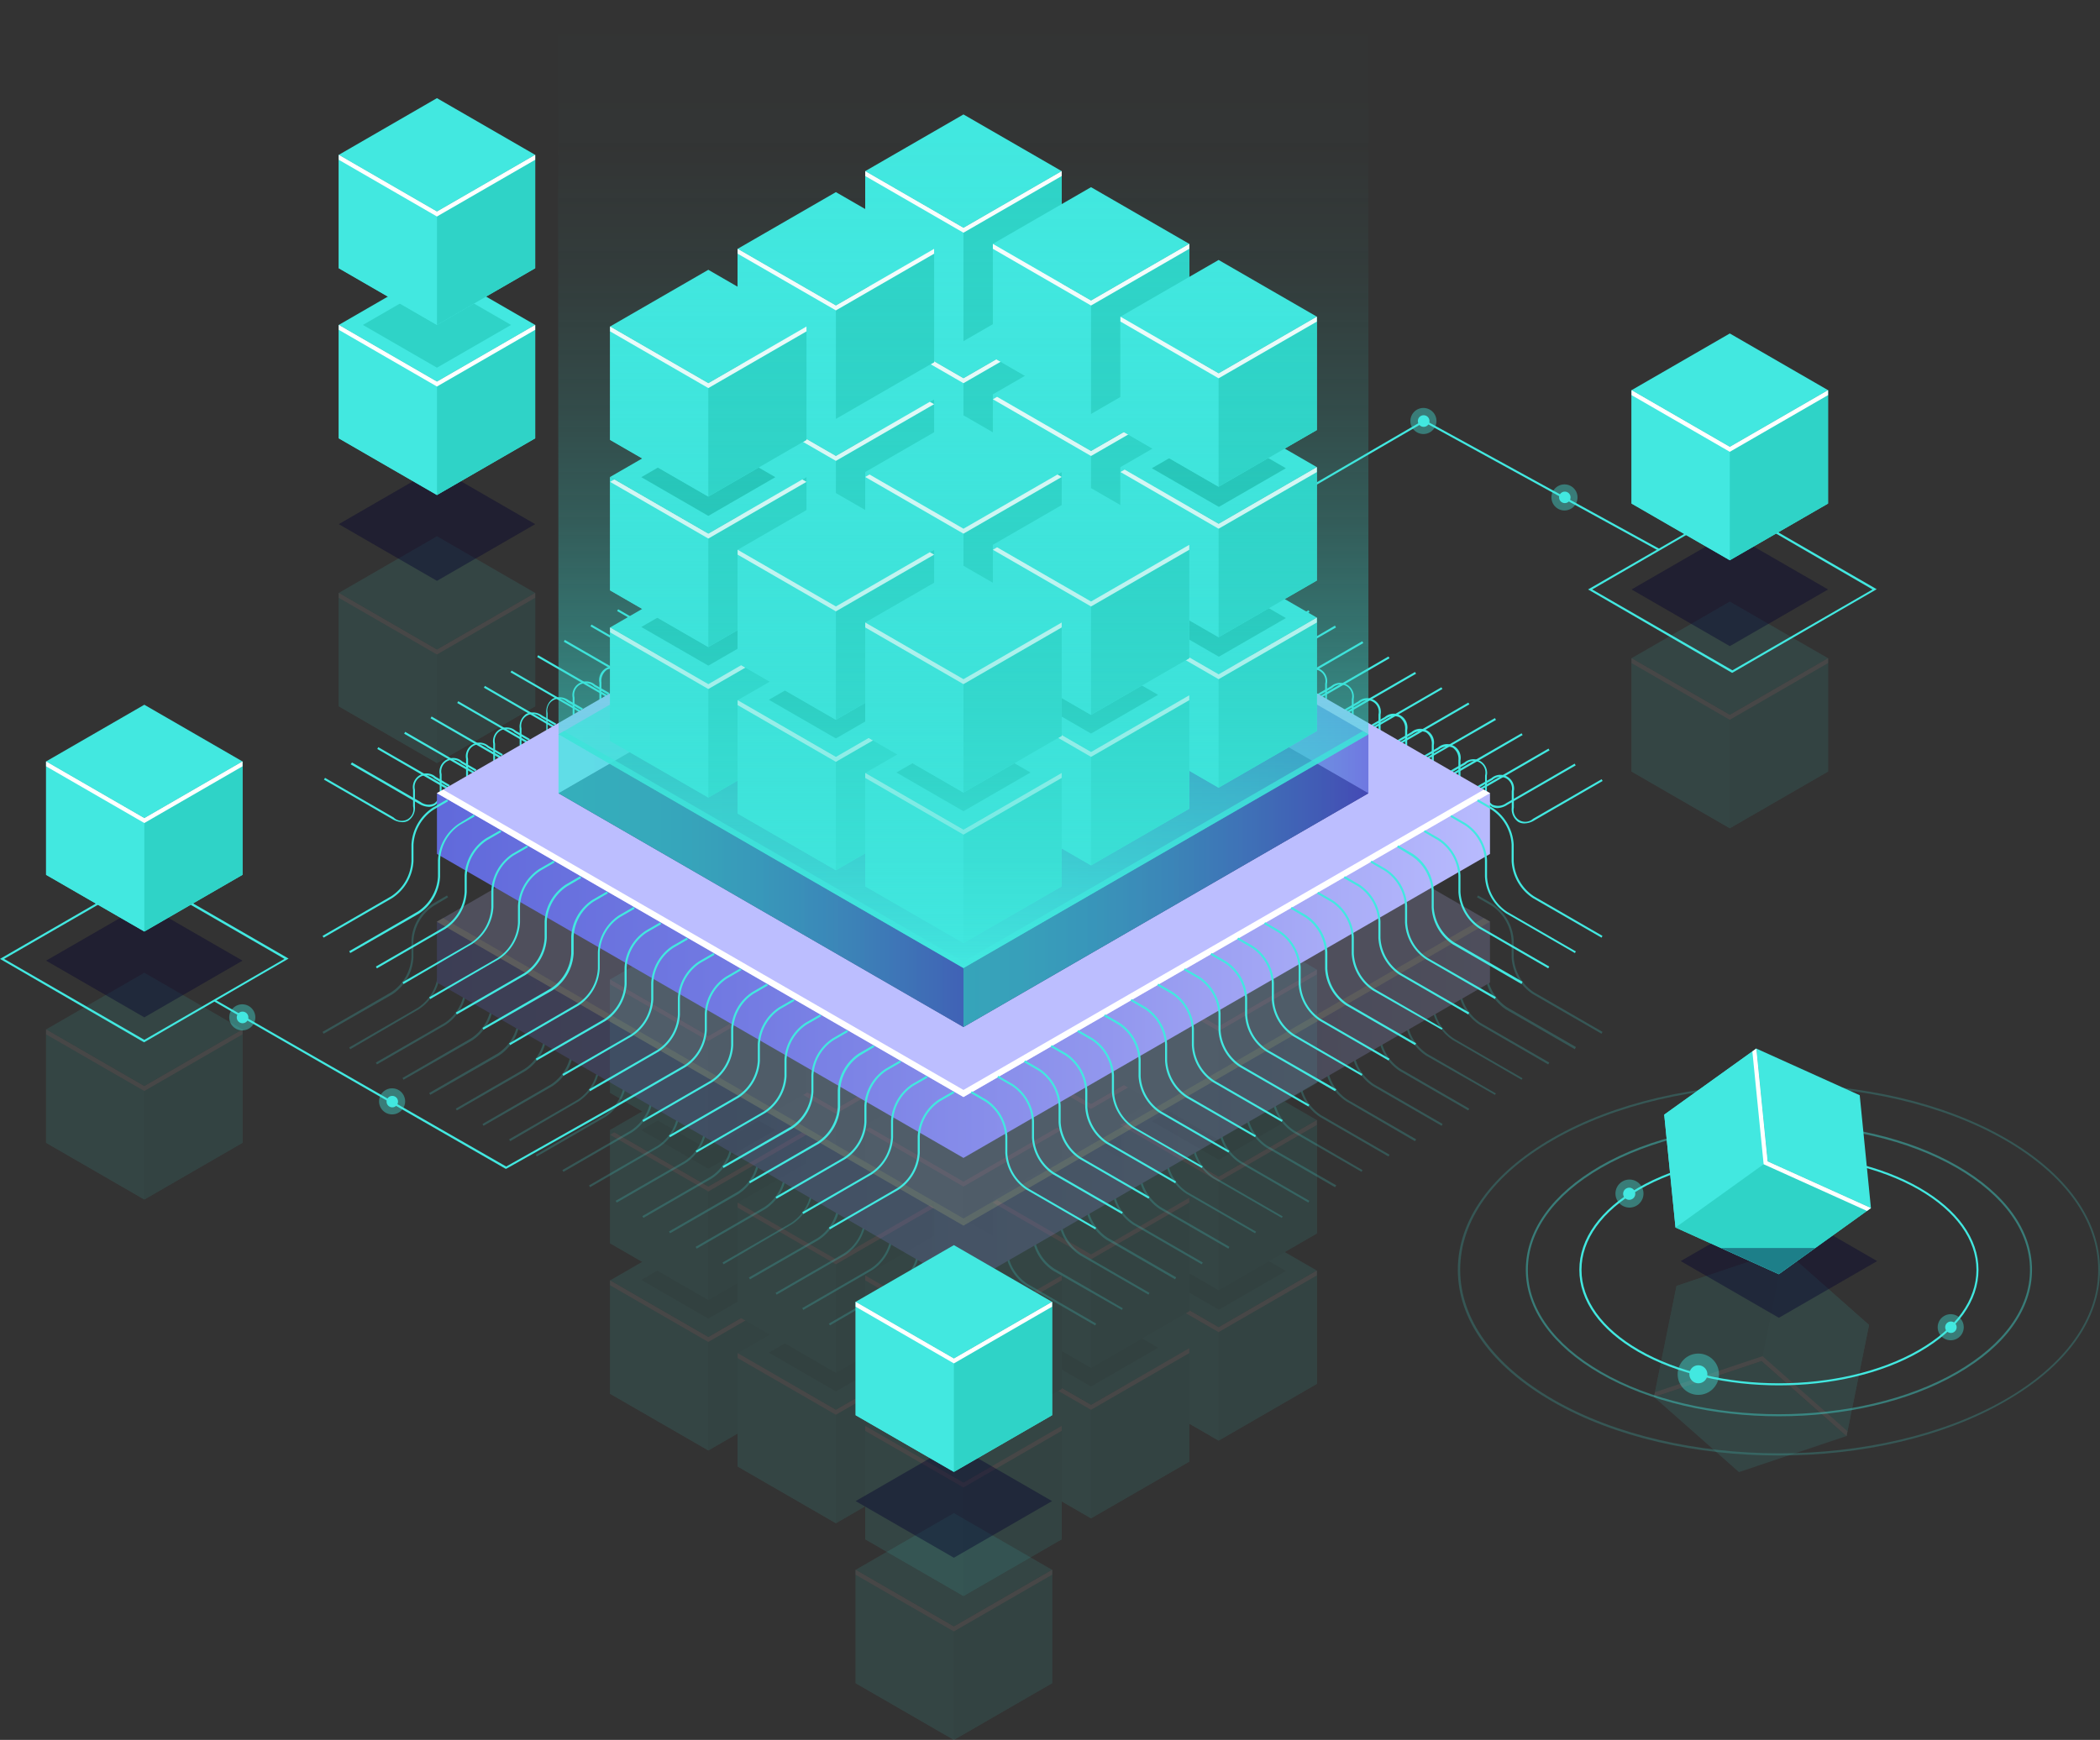 <svg xmlns="http://www.w3.org/2000/svg" xmlns:xlink="http://www.w3.org/1999/xlink" viewBox="0 0 322.15 266.98"><rect x="0" y="0" width="322.15" height="266.98" fill="#333333" stroke="none"/><defs><style>.cls-1{isolation:isolate;}.cls-17,.cls-2,.cls-20,.cls-22,.cls-23,.cls-8{fill:#42e8e0;}.cls-3{opacity:0.1;}.cls-4{fill:#2fd3c7;}.cls-5{fill:#fff;}.cls-6{fill:#18b2a3;opacity:0.7;}.cls-23,.cls-7{opacity:0.2;}.cls-8{mix-blend-mode:lighten;}.cls-9{fill:url(#Áåçûìÿííûé_ãðàäèåíò_18);}.cls-10{fill:#bcbeff;}.cls-11{fill:url(#Áåçûìÿííûé_ãðàäèåíò_18-2);}.cls-12{fill:#0f054c;}.cls-13,.cls-14,.cls-15,.cls-16,.cls-17,.cls-18,.cls-19{opacity:0.5;}.cls-13{fill:url(#Áåçûìÿííûé_ãðàäèåíò_15);}.cls-14{fill:url(#Áåçûìÿííûé_ãðàäèåíò_15-2);}.cls-15{fill:url(#Áåçûìÿííûé_ãðàäèåíò_15-3);}.cls-16{fill:url(#Áåçûìÿííûé_ãðàäèåíò_15-4);}.cls-18{fill:url(#Áåçûìÿííûé_ãðàäèåíò_15-5);}.cls-19{fill:url(#Áåçûìÿííûé_ãðàäèåíò_15-6);}.cls-20{opacity:0.8;}.cls-21{fill:#03002d;}.cls-21,.cls-22{opacity:0.4;}.cls-24{fill:url(#linear-gradient);}</style><linearGradient id="Áåçûìÿííûé_ãðàäèåíò_18" x1="27.1" y1="169.41" x2="234.09" y2="169.41" gradientUnits="userSpaceOnUse"><stop offset="0" stop-color="#5761d7"/><stop offset="0.16" stop-color="#5e67da"/><stop offset="0.41" stop-color="#727ae2"/><stop offset="0.69" stop-color="#9297ee"/><stop offset="1" stop-color="#bcbeff"/></linearGradient><linearGradient id="Áåçûìÿííûé_ãðàäèåíò_18-2" x1="27.1" y1="149.69" x2="234.09" y2="149.69" xlink:href="#Áåçûìÿííûé_ãðàäèåíò_18"/><linearGradient id="Áåçûìÿííûé_ãðàäèåíò_15" x1="85.68" y1="121.72" x2="209.92" y2="121.72" gradientUnits="userSpaceOnUse"><stop offset="0" stop-color="#42e8e0"/><stop offset="0.15" stop-color="#43e3e0"/><stop offset="0.33" stop-color="#45d5df"/><stop offset="0.52" stop-color="#49bddd"/><stop offset="0.72" stop-color="#4e9cdb"/><stop offset="0.93" stop-color="#5472d8"/><stop offset="1" stop-color="#5761d7"/></linearGradient><linearGradient id="Áåçûìÿííûé_ãðàäèåíò_15-2" x1="147.8" y1="99.27" x2="209.92" y2="99.27" xlink:href="#Áåçûìÿííûé_ãðàäèåíò_15"/><linearGradient id="Áåçûìÿííûé_ãðàäèåíò_15-3" x1="85.68" y1="99.27" x2="147.8" y2="99.27" xlink:href="#Áåçûìÿííûé_ãðàäèåíò_15"/><linearGradient id="Áåçûìÿííûé_ãðàäèåíò_15-4" x1="85.68" y1="112.68" x2="209.92" y2="112.68" xlink:href="#Áåçûìÿííûé_ãðàäèåíò_15"/><linearGradient id="Áåçûìÿííûé_ãðàäèåíò_15-5" x1="147.8" y1="135.13" x2="209.92" y2="135.13" xlink:href="#Áåçûìÿííûé_ãðàäèåíò_15"/><linearGradient id="Áåçûìÿííûé_ãðàäèåíò_15-6" x1="85.68" y1="135.13" x2="147.8" y2="135.13" xlink:href="#Áåçûìÿííûé_ãðàäèåíò_15"/><linearGradient id="linear-gradient" x1="147.76" y1="148.54" x2="147.76" gradientUnits="userSpaceOnUse"><stop offset="0" stop-color="#42e8e0"/><stop offset="0" stop-color="#42e8e0" stop-opacity="0.99"/><stop offset="0.11" stop-color="#3ee3da" stop-opacity="0.76"/><stop offset="0.23" stop-color="#3adfd5" stop-opacity="0.56"/><stop offset="0.34" stop-color="#36dbd1" stop-opacity="0.39"/><stop offset="0.46" stop-color="#34d8cd" stop-opacity="0.25"/><stop offset="0.59" stop-color="#32d6ca" stop-opacity="0.14"/><stop offset="0.71" stop-color="#30d4c9" stop-opacity="0.06"/><stop offset="0.85" stop-color="#2fd3c7" stop-opacity="0.01"/><stop offset="1" stop-color="#2fd3c7" stop-opacity="0"/></linearGradient></defs><title>assets</title><g class="cls-1"><g id="Layer_2" data-name="Layer 2"><g id="Ñëîé_1" data-name="Ñëîé 1"><polygon class="cls-2" points="183.79 84.96 183.64 84.69 218.48 64.42 218.56 64.46 254.57 84.22 254.41 84.5 218.49 64.78 183.79 84.96"/><g class="cls-3"><polygon class="cls-2" points="147.8 181.32 132.73 172.62 132.73 190.02 147.8 198.72 162.87 190.02 162.87 172.62 147.8 181.32"/><polygon class="cls-2" points="147.8 198.72 132.73 190.02 132.73 172.62 147.8 181.32 147.8 198.72"/><polygon class="cls-4" points="162.87 190.02 147.8 198.72 147.8 181.32 162.87 172.62 162.87 190.02"/><polygon class="cls-2" points="147.8 181.32 132.73 172.62 147.8 163.92 162.87 172.62 147.8 181.32"/><polygon class="cls-5" points="147.8 181.32 133.39 173 132.73 173.38 147.8 182.08 162.87 173.38 162.22 173 147.8 181.32"/><polygon class="cls-2" points="167.37 192.49 152.31 183.79 152.31 201.19 167.37 209.89 182.44 201.19 182.44 183.79 167.37 192.49"/><polygon class="cls-2" points="167.37 209.89 152.31 201.19 152.31 183.79 167.37 192.49 167.37 209.89"/><polygon class="cls-4" points="182.44 201.19 167.37 209.89 167.37 192.49 182.44 183.79 182.44 201.19"/><polygon class="cls-2" points="167.37 192.49 152.31 183.79 167.37 175.09 182.44 183.79 167.37 192.49"/><polygon class="cls-5" points="167.37 192.49 152.96 184.17 152.31 184.54 167.37 193.24 182.44 184.54 181.79 184.17 167.37 192.49"/><polygon class="cls-2" points="186.94 203.66 171.88 194.96 171.88 212.35 186.94 221.05 202.01 212.35 202.01 194.96 186.94 203.66"/><polygon class="cls-2" points="186.94 221.06 171.88 212.35 171.88 194.96 186.94 203.66 186.94 221.06"/><polygon class="cls-4" points="202.01 212.35 186.94 221.06 186.94 203.66 202.01 194.96 202.01 212.35"/><polygon class="cls-2" points="186.94 203.66 171.88 194.96 186.94 186.26 202.01 194.96 186.94 203.66"/><polygon class="cls-5" points="186.94 203.66 172.53 195.33 171.88 195.71 186.94 204.41 202.01 195.71 202.01 194.96 186.94 203.66"/><polygon class="cls-2" points="128.23 193.24 113.16 184.54 113.16 201.94 128.23 210.64 143.3 201.94 143.3 184.54 128.23 193.24"/><polygon class="cls-2" points="128.23 210.64 113.16 201.94 113.16 184.54 128.23 193.24 128.23 210.64"/><polygon class="cls-4" points="143.3 201.94 128.23 210.64 128.23 193.24 143.3 184.54 143.3 201.94"/><polygon class="cls-2" points="128.23 193.24 113.16 184.54 128.23 175.85 143.3 184.54 128.23 193.24"/><polygon class="cls-5" points="128.23 193.24 113.81 184.92 113.16 185.3 128.23 194 143.3 185.3 142.64 184.92 128.23 193.24"/><polygon class="cls-2" points="147.8 204.41 132.73 195.71 132.73 213.11 147.8 221.81 162.87 213.11 162.87 195.71 147.8 204.41"/><polygon class="cls-2" points="147.8 221.81 132.73 213.11 132.73 195.71 147.8 204.41 147.8 221.81"/><polygon class="cls-4" points="162.87 213.11 147.8 221.81 147.8 204.41 162.87 195.71 162.87 213.11"/><polygon class="cls-2" points="147.8 204.41 132.73 195.71 147.8 187.01 162.87 195.71 147.8 204.41"/><polygon class="cls-5" points="147.8 204.41 133.39 196.09 132.73 196.47 147.8 205.17 162.87 196.47 162.22 196.09 147.8 204.41"/><polygon class="cls-2" points="167.37 215.58 152.31 206.88 152.31 224.28 167.37 232.98 182.44 224.28 182.44 206.88 167.37 215.58"/><polygon class="cls-2" points="167.37 232.98 152.31 224.28 152.31 206.88 167.37 215.58 167.37 232.98"/><polygon class="cls-4" points="182.44 224.28 167.37 232.98 167.37 215.58 182.44 206.88 182.44 224.28"/><polygon class="cls-2" points="167.37 215.58 152.31 206.88 167.37 198.18 182.44 206.88 167.37 215.58"/><polygon class="cls-5" points="167.37 215.58 152.96 207.26 152.31 207.63 167.37 216.33 182.44 207.63 182.44 206.88 167.37 215.58"/><polygon class="cls-2" points="108.66 205.17 93.59 196.47 93.59 213.87 108.66 222.56 123.72 213.87 123.72 196.47 108.66 205.17"/><polygon class="cls-2" points="108.66 222.56 93.59 213.87 93.59 196.47 108.66 205.17 108.66 222.56"/><polygon class="cls-4" points="123.72 213.87 108.66 222.56 108.66 205.17 123.72 196.47 123.72 213.87"/><polygon class="cls-2" points="108.66 205.17 93.59 196.47 108.66 187.77 123.72 196.47 108.66 205.17"/><polygon class="cls-5" points="108.66 205.17 93.59 196.47 93.59 197.22 108.66 205.92 123.72 197.22 123.07 196.84 108.66 205.17"/><polygon class="cls-2" points="128.23 216.33 113.16 207.63 113.16 225.03 128.23 233.73 143.3 225.03 143.3 207.63 128.23 216.33"/><polygon class="cls-2" points="128.23 233.73 113.16 225.03 113.16 207.63 128.23 216.33 128.23 233.73"/><polygon class="cls-4" points="143.3 225.03 128.23 233.73 128.23 216.33 143.3 207.63 143.3 225.03"/><polygon class="cls-2" points="128.23 216.33 113.16 207.63 128.23 198.94 143.3 207.63 128.23 216.33"/><polygon class="cls-5" points="128.23 216.33 113.16 207.63 113.16 208.39 128.23 217.09 143.3 208.39 142.64 208.01 128.23 216.33"/><polygon class="cls-2" points="147.8 227.5 132.73 218.8 132.73 236.2 147.8 244.9 162.87 236.2 162.87 218.8 147.8 227.5"/><polygon class="cls-2" points="147.8 244.9 132.73 236.2 132.73 218.8 147.8 227.5 147.8 244.9"/><polygon class="cls-4" points="162.87 236.2 147.8 244.9 147.8 227.5 162.87 218.8 162.87 236.2"/><polygon class="cls-2" points="147.8 227.5 132.73 218.8 147.8 210.1 162.87 218.8 147.8 227.5"/><polygon class="cls-5" points="147.8 227.5 132.73 218.8 132.73 219.56 147.8 228.25 162.87 219.56 162.87 218.8 147.8 227.5"/><polygon class="cls-2" points="147.8 158.23 132.73 149.53 132.73 166.93 147.8 175.63 162.87 166.93 162.87 149.53 147.8 158.23"/><polygon class="cls-2" points="147.8 175.63 132.73 166.93 132.73 149.53 147.8 158.23 147.8 175.63"/><polygon class="cls-4" points="162.87 166.93 147.8 175.63 147.8 158.23 162.87 149.53 162.87 166.93"/><polygon class="cls-2" points="147.8 158.23 132.73 149.53 147.8 140.84 162.87 149.53 147.8 158.23"/><polygon class="cls-5" points="147.8 158.23 133.39 149.91 132.73 150.29 147.8 158.99 162.87 150.29 162.22 149.91 147.8 158.23"/><polygon class="cls-6" points="147.8 224.67 137.52 218.73 147.8 212.8 158.08 218.73 147.8 224.67"/><polygon class="cls-6" points="128.23 213.5 117.95 207.56 128.23 201.63 138.51 207.57 128.23 213.5"/><polygon class="cls-6" points="167.37 212.75 157.09 206.81 167.37 200.88 177.65 206.81 167.37 212.75"/><polygon class="cls-6" points="186.98 200.96 176.7 195.03 186.98 189.09 197.26 195.03 186.98 200.96"/><polygon class="cls-6" points="108.66 202.33 98.38 196.4 108.66 190.46 118.94 196.4 108.66 202.33"/><polygon class="cls-2" points="167.37 169.4 152.31 160.7 152.31 178.1 167.37 186.8 182.44 178.1 182.44 160.7 167.37 169.4"/><polygon class="cls-2" points="167.37 186.8 152.31 178.1 152.31 160.7 167.37 169.4 167.37 186.8"/><polygon class="cls-4" points="182.44 178.1 167.37 186.8 167.37 169.4 182.44 160.7 182.44 178.1"/><polygon class="cls-2" points="167.37 169.4 152.31 160.7 167.37 152 182.44 160.7 167.37 169.4"/><polygon class="cls-5" points="167.37 169.4 152.96 161.08 152.31 161.46 167.37 170.16 182.44 161.46 181.79 161.08 167.37 169.4"/><polygon class="cls-2" points="186.94 180.57 171.88 171.87 171.88 189.27 186.94 197.97 202.01 189.27 202.01 171.87 186.94 180.57"/><polygon class="cls-2" points="186.94 197.97 171.88 189.27 171.88 171.87 186.94 180.57 186.94 197.97"/><polygon class="cls-4" points="202.01 189.27 186.94 197.97 186.94 180.57 202.01 171.87 202.01 189.27"/><polygon class="cls-2" points="186.94 180.57 171.88 171.87 186.94 163.17 202.01 171.87 186.94 180.57"/><polygon class="cls-5" points="186.94 180.57 172.53 172.25 171.88 172.62 186.94 181.32 202.01 172.62 202.01 171.87 186.94 180.57"/><polygon class="cls-2" points="128.23 170.16 113.16 161.46 113.16 178.85 128.23 187.55 143.3 178.85 143.3 161.46 128.23 170.16"/><polygon class="cls-2" points="128.23 187.55 113.16 178.85 113.16 161.46 128.23 170.16 128.23 187.55"/><polygon class="cls-4" points="143.3 178.85 128.23 187.55 128.23 170.16 143.3 161.46 143.3 178.85"/><polygon class="cls-2" points="128.23 170.16 113.16 161.46 128.23 152.76 143.3 161.46 128.23 170.16"/><polygon class="cls-5" points="128.23 170.16 113.81 161.83 113.16 162.21 128.23 170.91 143.3 162.21 142.64 161.83 128.23 170.16"/><polygon class="cls-2" points="147.8 181.32 132.73 172.62 132.73 190.02 147.8 198.72 162.87 190.02 162.87 172.62 147.8 181.32"/><polygon class="cls-2" points="147.8 198.72 132.73 190.02 132.73 172.62 147.8 181.32 147.8 198.72"/><polygon class="cls-4" points="162.87 190.02 147.8 198.72 147.8 181.32 162.87 172.62 162.87 190.02"/><polygon class="cls-2" points="147.8 181.32 132.73 172.62 147.8 163.92 162.87 172.62 147.8 181.32"/><polygon class="cls-5" points="147.8 181.32 133.39 173 132.73 173.38 147.8 182.08 162.87 173.38 162.22 173 147.8 181.32"/><polygon class="cls-2" points="167.37 192.49 152.31 183.79 152.31 201.19 167.37 209.89 182.44 201.19 182.44 183.79 167.37 192.49"/><polygon class="cls-2" points="167.37 209.89 152.31 201.19 152.31 183.79 167.37 192.49 167.37 209.89"/><polygon class="cls-4" points="182.44 201.19 167.37 209.89 167.37 192.49 182.44 183.79 182.44 201.19"/><polygon class="cls-2" points="167.37 192.49 152.31 183.79 167.37 175.09 182.44 183.79 167.37 192.49"/><polygon class="cls-5" points="167.37 192.49 152.96 184.17 152.31 184.54 167.37 193.24 182.44 184.54 182.44 183.79 167.37 192.49"/><polygon class="cls-2" points="108.66 182.08 93.59 173.38 93.59 190.78 108.66 199.47 123.72 190.78 123.72 173.38 108.66 182.08"/><polygon class="cls-2" points="108.66 199.47 93.59 190.78 93.59 173.38 108.66 182.08 108.66 199.47"/><polygon class="cls-4" points="123.72 190.78 108.66 199.47 108.66 182.08 123.72 173.38 123.72 190.78"/><polygon class="cls-2" points="108.66 182.08 93.59 173.38 108.66 164.68 123.72 173.38 108.66 182.08"/><polygon class="cls-5" points="108.66 182.08 94.24 173.75 93.59 174.13 108.66 182.83 123.72 174.13 123.07 173.75 108.66 182.08"/><polygon class="cls-2" points="128.23 193.24 113.16 184.54 113.16 201.94 128.23 210.64 143.3 201.94 143.3 184.54 128.23 193.24"/><polygon class="cls-2" points="128.23 210.64 113.16 201.94 113.16 184.54 128.23 193.24 128.23 210.64"/><polygon class="cls-4" points="143.3 201.94 128.23 210.64 128.23 193.24 143.3 184.54 143.3 201.94"/><polygon class="cls-2" points="128.23 193.24 113.16 184.54 128.23 175.85 143.3 184.54 128.23 193.24"/><polygon class="cls-5" points="128.23 193.24 113.16 184.54 113.16 185.3 128.23 194 143.3 185.3 142.64 184.92 128.23 193.24"/><polygon class="cls-2" points="147.8 204.41 132.73 195.71 132.73 213.11 147.8 221.81 162.87 213.11 162.87 195.71 147.8 204.41"/><polygon class="cls-2" points="147.8 221.81 132.73 213.11 132.73 195.71 147.8 204.41 147.8 221.81"/><polygon class="cls-4" points="162.87 213.11 147.8 221.81 147.8 204.41 162.87 195.71 162.87 213.11"/><polygon class="cls-2" points="147.8 204.41 132.73 195.71 147.8 187.01 162.87 195.71 147.8 204.41"/><polygon class="cls-5" points="147.8 204.41 132.73 195.71 132.73 196.47 147.8 205.17 162.87 196.47 162.87 195.71 147.8 204.41"/><polygon class="cls-6" points="186.98 177.97 176.7 172.04 186.98 166.1 197.26 172.04 186.98 177.97"/><polygon class="cls-6" points="108.66 179.34 98.38 173.41 108.66 167.48 118.94 173.41 108.66 179.34"/><polygon class="cls-2" points="147.8 135.14 132.73 126.44 132.73 143.84 147.8 152.54 162.87 143.84 162.87 126.44 147.8 135.14"/><polygon class="cls-2" points="147.8 152.54 132.73 143.84 132.73 126.44 147.8 135.14 147.8 152.54"/><polygon class="cls-4" points="162.87 143.84 147.8 152.54 147.8 135.14 162.87 126.44 162.87 143.84"/><polygon class="cls-2" points="147.8 135.14 132.73 126.44 147.8 117.75 162.87 126.44 147.8 135.14"/><polygon class="cls-5" points="147.8 135.14 132.73 126.44 132.73 127.2 147.8 135.9 162.87 127.2 162.87 126.44 147.8 135.14"/><polygon class="cls-2" points="167.37 146.31 152.31 137.61 152.31 155.01 167.37 163.71 182.44 155.01 182.44 137.61 167.37 146.31"/><polygon class="cls-2" points="167.37 163.71 152.31 155.01 152.31 137.61 167.37 146.31 167.37 163.71"/><polygon class="cls-4" points="182.44 155.01 167.37 163.71 167.37 146.31 182.44 137.61 182.44 155.01"/><polygon class="cls-2" points="167.37 146.31 152.31 137.61 167.37 128.91 182.44 137.61 167.37 146.31"/><polygon class="cls-5" points="167.37 146.31 152.31 137.61 152.31 138.37 167.37 147.07 182.44 138.37 182.44 137.61 167.37 146.31"/><polygon class="cls-2" points="186.94 157.48 171.88 148.78 171.88 166.18 186.94 174.88 202.01 166.18 202.01 148.78 186.94 157.48"/><polygon class="cls-2" points="186.94 174.88 171.88 166.18 171.88 148.78 186.94 157.48 186.94 174.88"/><polygon class="cls-4" points="202.01 166.18 186.94 174.88 186.94 157.48 202.01 148.78 202.01 166.18"/><polygon class="cls-2" points="186.94 157.48 171.88 148.78 186.94 140.08 202.01 148.78 186.94 157.48"/><polygon class="cls-5" points="186.94 157.48 171.88 148.78 171.88 149.53 186.94 158.23 202.01 149.53 202.01 148.78 186.94 157.48"/><polygon class="cls-2" points="128.23 147.07 113.16 138.37 113.16 155.76 128.23 164.46 143.3 155.76 143.3 138.37 128.23 147.07"/><polygon class="cls-2" points="128.23 164.46 113.16 155.76 113.16 138.37 128.23 147.07 128.23 164.46"/><polygon class="cls-4" points="143.3 155.76 128.23 164.46 128.23 147.07 143.3 138.37 143.3 155.76"/><polygon class="cls-2" points="128.23 147.07 113.16 138.37 128.23 129.67 143.3 138.37 128.23 147.07"/><polygon class="cls-5" points="128.23 147.07 113.16 138.37 113.16 139.12 128.23 147.82 143.3 139.12 143.3 138.37 128.23 147.07"/><polygon class="cls-2" points="108.66 158.99 93.59 150.29 93.59 167.69 108.66 176.39 123.72 167.69 123.72 150.29 108.66 158.99"/><polygon class="cls-2" points="108.66 176.39 93.59 167.69 93.59 150.29 108.66 158.99 108.66 176.39"/><polygon class="cls-4" points="123.72 167.69 108.66 176.39 108.66 158.99 123.72 150.29 123.72 167.69"/><polygon class="cls-2" points="108.66 158.99 93.59 150.29 108.66 141.59 123.72 150.29 108.66 158.99"/><polygon class="cls-5" points="108.66 158.99 93.59 150.29 93.59 151.04 108.66 159.74 123.72 151.04 123.72 150.29 108.66 158.99"/></g><g class="cls-7"><path class="cls-8" d="M168,203.38l-10.51-6.07a7.26,7.26,0,0,1-3.27-5.67v-2.53a6.89,6.89,0,0,0-3.12-5.4l-2.19-1.27.16-.27,2.19,1.27a7.22,7.22,0,0,1,3.27,5.67v2.53a6.89,6.89,0,0,0,3.12,5.39l10.51,6.07Z"/><path class="cls-8" d="M172.09,201,161.58,195a7.22,7.22,0,0,1-3.27-5.67v-2.53a6.89,6.89,0,0,0-3.12-5.39L153,180.09l.15-.28,2.2,1.27a7.26,7.26,0,0,1,3.27,5.67v2.53a6.89,6.89,0,0,0,3.12,5.4l10.51,6.07Z"/><path class="cls-8" d="M176.18,198.66l-10.51-6.06a7.26,7.26,0,0,1-3.28-5.67v-2.54a6.88,6.88,0,0,0-3.11-5.39l-2.19-1.27.15-.27,2.2,1.27a7.24,7.24,0,0,1,3.27,5.66v2.54a6.9,6.9,0,0,0,3.11,5.39l10.52,6.07Z"/><path class="cls-8" d="M180.27,196.31l-10.52-6.07a7.24,7.24,0,0,1-3.27-5.67V182a6.91,6.91,0,0,0-3.11-5.4l-2.2-1.26.16-.28,2.2,1.27A7.26,7.26,0,0,1,166.8,182v2.53a6.92,6.92,0,0,0,3.11,5.4L180.42,196Z"/><path class="cls-8" d="M184.35,194l-10.51-6.07a7.24,7.24,0,0,1-3.27-5.66v-2.54a6.9,6.9,0,0,0-3.11-5.39l-2.2-1.27.16-.27,2.19,1.26a7.26,7.26,0,0,1,3.28,5.67v2.54a6.88,6.88,0,0,0,3.11,5.39l10.51,6.07Z"/><path class="cls-8" d="M188.44,191.6l-10.51-6.07a7.26,7.26,0,0,1-3.27-5.67v-2.53a6.89,6.89,0,0,0-3.12-5.4l-2.19-1.27.16-.27,2.19,1.27a7.23,7.23,0,0,1,3.28,5.67v2.53a6.88,6.88,0,0,0,3.11,5.39l10.51,6.07Z"/><path class="cls-8" d="M192.53,189.24,182,183.17a7.22,7.22,0,0,1-3.27-5.67V175a6.89,6.89,0,0,0-3.12-5.39l-2.19-1.27.16-.27,2.19,1.26a7.23,7.23,0,0,1,3.27,5.67v2.53a6.89,6.89,0,0,0,3.12,5.4L192.69,189Z"/><path class="cls-8" d="M196.62,186.88l-10.51-6.06a7.23,7.23,0,0,1-3.27-5.67v-2.54a6.89,6.89,0,0,0-3.12-5.39L177.53,166l.15-.27,2.2,1.27a7.24,7.24,0,0,1,3.27,5.66v2.54a6.89,6.89,0,0,0,3.12,5.39l10.51,6.07Z"/><path class="cls-8" d="M200.71,184.53l-10.51-6.07a7.23,7.23,0,0,1-3.28-5.67v-2.53a6.88,6.88,0,0,0-3.11-5.39l-2.2-1.27.16-.28,2.2,1.27a7.24,7.24,0,0,1,3.27,5.67v2.53a6.91,6.91,0,0,0,3.11,5.4l10.51,6.07Z"/><path class="cls-8" d="M204.79,182.17l-10.51-6.07a7.24,7.24,0,0,1-3.27-5.66V167.9a6.9,6.9,0,0,0-3.11-5.39l-2.2-1.27.16-.27,2.2,1.27a7.24,7.24,0,0,1,3.27,5.66v2.54a6.88,6.88,0,0,0,3.11,5.39L205,181.9Z"/><path class="cls-8" d="M208.88,179.82l-10.51-6.07a7.26,7.26,0,0,1-3.27-5.67v-2.53a6.92,6.92,0,0,0-3.11-5.4l-2.2-1.26.16-.28,2.19,1.27a7.23,7.23,0,0,1,3.28,5.67v2.53a6.91,6.91,0,0,0,3.11,5.4L209,179.54Z"/><path class="cls-8" d="M213,177.46l-10.51-6.07a7.24,7.24,0,0,1-3.27-5.66v-2.54a6.89,6.89,0,0,0-3.12-5.39l-2.19-1.27.16-.27,2.19,1.26a7.25,7.25,0,0,1,3.27,5.67v2.54a6.89,6.89,0,0,0,3.12,5.39l10.51,6.07Z"/><path class="cls-8" d="M217.06,175.11,206.55,169a7.23,7.23,0,0,1-3.27-5.67v-2.53a6.89,6.89,0,0,0-3.12-5.4L198,154.17l.15-.27,2.2,1.27a7.24,7.24,0,0,1,3.27,5.67v2.53a6.89,6.89,0,0,0,3.12,5.39l10.51,6.07Z"/><path class="cls-8" d="M221.15,172.75l-10.51-6.07a7.23,7.23,0,0,1-3.28-5.67v-2.53a6.88,6.88,0,0,0-3.11-5.39l-2.2-1.27.16-.28,2.2,1.27a7.26,7.26,0,0,1,3.27,5.67V161a6.91,6.91,0,0,0,3.11,5.4l10.51,6.07Z"/><path class="cls-8" d="M225.23,170.39l-10.51-6.06a7.27,7.27,0,0,1-3.27-5.67v-2.54a6.9,6.9,0,0,0-3.11-5.39l-2.2-1.27.16-.27,2.2,1.27a7.24,7.24,0,0,1,3.27,5.66v2.54a6.9,6.9,0,0,0,3.11,5.39l10.51,6.07Z"/><path class="cls-8" d="M229.32,168,218.81,162a7.24,7.24,0,0,1-3.27-5.67v-2.53a6.94,6.94,0,0,0-3.11-5.4l-2.2-1.26.16-.28,2.19,1.27a7.23,7.23,0,0,1,3.28,5.67v2.53a6.88,6.88,0,0,0,3.11,5.4l10.51,6.06Z"/><path class="cls-8" d="M233.41,165.68l-10.51-6.07a7.24,7.24,0,0,1-3.27-5.66v-2.54a6.89,6.89,0,0,0-3.12-5.39l-2.19-1.27.16-.27,2.19,1.27a7.21,7.21,0,0,1,3.27,5.66V154a6.89,6.89,0,0,0,3.12,5.39l10.51,6.07Z"/><path class="cls-8" d="M237.5,163.33,227,157.26a7.23,7.23,0,0,1-3.27-5.67v-2.53a6.89,6.89,0,0,0-3.12-5.4l-2.19-1.26.15-.28,2.2,1.27a7.24,7.24,0,0,1,3.27,5.67v2.53a6.92,6.92,0,0,0,3.12,5.4l10.51,6.06Z"/><path class="cls-8" d="M241.59,161l-10.51-6.07a7.22,7.22,0,0,1-3.28-5.66V146.7a6.88,6.88,0,0,0-3.11-5.39L222.5,140l.15-.27,2.2,1.26a7.27,7.27,0,0,1,3.27,5.67v2.54a6.9,6.9,0,0,0,3.11,5.39l10.52,6.07Z"/><path class="cls-8" d="M245.68,158.62l-10.52-6.07a7.27,7.27,0,0,1-3.27-5.67v-2.54a6.88,6.88,0,0,0-3.11-5.39l-2.2-1.27.16-.27,2.2,1.27a7.24,7.24,0,0,1,3.27,5.66v2.54a6.9,6.9,0,0,0,3.11,5.39l10.51,6.07Z"/><path class="cls-8" d="M127.31,203.38l-.15-.28L137.67,197a6.9,6.9,0,0,0,3.11-5.39v-2.53a7.24,7.24,0,0,1,3.27-5.67l2.2-1.27.16.27-2.2,1.27a6.88,6.88,0,0,0-3.11,5.4v2.53a7.24,7.24,0,0,1-3.28,5.67Z"/><path class="cls-8" d="M123.23,201l-.16-.27,10.51-6.07a6.88,6.88,0,0,0,3.11-5.4v-2.53a7.26,7.26,0,0,1,3.27-5.67l2.2-1.27.16.28-2.2,1.27a6.9,6.9,0,0,0-3.11,5.39v2.53a7.24,7.24,0,0,1-3.27,5.67Z"/><path class="cls-8" d="M119.14,198.66l-.16-.27,10.51-6.07a6.88,6.88,0,0,0,3.11-5.39v-2.54a7.22,7.22,0,0,1,3.28-5.66l2.19-1.27.16.27L136,179a6.9,6.9,0,0,0-3.11,5.39v2.54a7.27,7.27,0,0,1-3.27,5.67Z"/><path class="cls-8" d="M115.05,196.31l-.16-.28L125.4,190a6.9,6.9,0,0,0,3.12-5.4V182a7.23,7.23,0,0,1,3.27-5.67L134,175.1l.16.28L132,176.64a6.92,6.92,0,0,0-3.12,5.4v2.53a7.24,7.24,0,0,1-3.27,5.67Z"/><path class="cls-8" d="M111,194l-.16-.27,10.51-6.07a6.89,6.89,0,0,0,3.12-5.39v-2.54A7.27,7.27,0,0,1,127.7,174l2.2-1.26.15.27-2.19,1.27a6.89,6.89,0,0,0-3.12,5.39v2.54a7.21,7.21,0,0,1-3.27,5.66Z"/><path class="cls-8" d="M106.87,191.6l-.15-.28,10.51-6.07a6.9,6.9,0,0,0,3.11-5.39v-2.53a7.24,7.24,0,0,1,3.27-5.67l2.2-1.27.16.27-2.2,1.27a6.88,6.88,0,0,0-3.11,5.4v2.53a7.24,7.24,0,0,1-3.28,5.67Z"/><path class="cls-8" d="M102.79,189.24l-.16-.27,10.51-6.07a6.88,6.88,0,0,0,3.11-5.4V175a7.26,7.26,0,0,1,3.27-5.67l2.2-1.26.16.27-2.2,1.27a6.9,6.9,0,0,0-3.11,5.39v2.53a7.24,7.24,0,0,1-3.27,5.67Z"/><path class="cls-8" d="M98.7,186.88l-.16-.27,10.51-6.07a6.88,6.88,0,0,0,3.11-5.39v-2.54a7.22,7.22,0,0,1,3.28-5.66l2.19-1.27.16.27-2.2,1.27a6.9,6.9,0,0,0-3.11,5.39v2.54a7.26,7.26,0,0,1-3.27,5.67Z"/><path class="cls-8" d="M94.61,184.53l-.16-.27L105,178.19a6.89,6.89,0,0,0,3.12-5.4v-2.53a7.22,7.22,0,0,1,3.27-5.67l2.19-1.27.16.28-2.19,1.27a6.89,6.89,0,0,0-3.12,5.39v2.53a7.24,7.24,0,0,1-3.27,5.67Z"/><path class="cls-8" d="M90.52,182.17l-.16-.27,10.51-6.07a6.89,6.89,0,0,0,3.12-5.39V167.9a7.24,7.24,0,0,1,3.27-5.66l2.2-1.27.15.27-2.19,1.27a6.89,6.89,0,0,0-3.12,5.39v2.54A7.21,7.21,0,0,1,101,176.1Z"/><path class="cls-8" d="M86.43,179.82l-.16-.28,10.52-6.06a6.94,6.94,0,0,0,3.11-5.4v-2.53a7.24,7.24,0,0,1,3.27-5.67l2.2-1.27.15.28-2.19,1.26a6.89,6.89,0,0,0-3.11,5.4v2.53a7.24,7.24,0,0,1-3.28,5.67Z"/><path class="cls-8" d="M82.34,177.46l-.15-.27,10.51-6.07a6.9,6.9,0,0,0,3.11-5.39v-2.54a7.27,7.27,0,0,1,3.27-5.67l2.2-1.26.16.27-2.2,1.27a6.88,6.88,0,0,0-3.11,5.39v2.54a7.24,7.24,0,0,1-3.27,5.66Z"/><path class="cls-8" d="M78.26,175.11l-.16-.28,10.51-6.07a6.88,6.88,0,0,0,3.11-5.39v-2.53A7.23,7.23,0,0,1,95,155.17l2.19-1.27.16.27-2.2,1.27a6.91,6.91,0,0,0-3.11,5.4v2.53A7.26,7.26,0,0,1,88.77,169Z"/><path class="cls-8" d="M74.17,172.75l-.16-.27,10.51-6.07a6.88,6.88,0,0,0,3.11-5.4v-2.53a7.24,7.24,0,0,1,3.28-5.67l2.19-1.27.16.28-2.19,1.27A6.89,6.89,0,0,0,88,158.48V161a7.24,7.24,0,0,1-3.27,5.67Z"/><path class="cls-8" d="M70.08,170.39l-.16-.27,10.51-6.07a6.89,6.89,0,0,0,3.12-5.39v-2.54a7.21,7.21,0,0,1,3.27-5.66L89,149.19l.16.27L87,150.73a6.89,6.89,0,0,0-3.12,5.39v2.54a7.25,7.25,0,0,1-3.27,5.67Z"/><path class="cls-8" d="M66,168l-.16-.28,10.51-6.06a6.89,6.89,0,0,0,3.12-5.4v-2.53a7.24,7.24,0,0,1,3.27-5.67l2.2-1.27.15.28-2.19,1.26a6.92,6.92,0,0,0-3.12,5.4v2.53A7.22,7.22,0,0,1,76.5,162Z"/><path class="cls-8" d="M61.9,165.68l-.15-.27,10.51-6.07A6.9,6.9,0,0,0,75.37,154v-2.54a7.24,7.24,0,0,1,3.27-5.66l2.2-1.27.16.27L78.8,146a6.88,6.88,0,0,0-3.11,5.39V154a7.22,7.22,0,0,1-3.28,5.66Z"/><path class="cls-8" d="M57.82,163.33l-.16-.28L68.17,157a6.91,6.91,0,0,0,3.11-5.4v-2.53a7.24,7.24,0,0,1,3.27-5.67l2.2-1.27.16.28-2.2,1.26a6.91,6.91,0,0,0-3.11,5.4v2.53a7.26,7.26,0,0,1-3.27,5.67Z"/><path class="cls-8" d="M53.73,161l-.16-.27,10.51-6.07a6.88,6.88,0,0,0,3.11-5.39V146.7A7.26,7.26,0,0,1,70.47,141l2.19-1.26.16.27-2.2,1.27a6.9,6.9,0,0,0-3.11,5.39v2.54a7.24,7.24,0,0,1-3.27,5.66Z"/><path class="cls-8" d="M49.64,158.62l-.16-.28L60,152.27a6.89,6.89,0,0,0,3.12-5.39v-2.54a7.21,7.21,0,0,1,3.27-5.66l2.19-1.27.16.27L66.54,139a6.89,6.89,0,0,0-3.12,5.39v2.54a7.27,7.27,0,0,1-3.27,5.67Z"/><polygon class="cls-9" points="228.57 141.43 228.57 150.77 147.8 197.4 67.03 150.76 67.03 141.43 228.57 141.43"/><polygon class="cls-10" points="147.8 188.06 67.03 141.43 147.8 94.8 228.57 141.43 147.8 188.06"/><polygon class="cls-5" points="147.8 186.97 67.98 140.89 67.03 141.43 147.8 188.06 228.57 141.43 227.62 140.89 147.8 186.97"/></g><path class="cls-8" d="M139.39,81.48a3.08,3.08,0,0,1-1.5-.46L127.37,75l.16-.27L138,80.74a1.79,1.79,0,0,0,3-1.7V76.5a2.1,2.1,0,0,1,3.43-2l2.2,1.27-.16.27-2.2-1.26a2.08,2.08,0,0,0-2.1-.23,2.11,2.11,0,0,0-.85,1.93V79a2.38,2.38,0,0,1-1,2.2A1.77,1.77,0,0,1,139.39,81.48Z"/><path class="cls-8" d="M135.3,83.83a3.11,3.11,0,0,1-1.5-.46L123.29,77.3l.15-.27L134,83.1a1.79,1.79,0,0,0,2.95-1.71V78.85a2.1,2.1,0,0,1,3.43-2l2.2,1.27-.16.27-2.2-1.26a2.13,2.13,0,0,0-2.1-.23,2.11,2.11,0,0,0-.85,1.93v2.54a2.37,2.37,0,0,1-1,2.2A1.77,1.77,0,0,1,135.3,83.83Z"/><path class="cls-8" d="M131.21,86.18a3,3,0,0,1-1.5-.46L119.2,79.65l.16-.27,10.51,6.07a1.79,1.79,0,0,0,2.95-1.71V81.21a2.39,2.39,0,0,1,1-2.21,2.36,2.36,0,0,1,2.41.23l2.2,1.26-.16.28L136.1,79.5a2.1,2.1,0,0,0-2.1-.22,2.07,2.07,0,0,0-.86,1.93v2.53a2.4,2.4,0,0,1-1,2.21A1.9,1.9,0,0,1,131.21,86.18Z"/><path class="cls-8" d="M127.13,88.53a3,3,0,0,1-1.51-.46L115.11,82l.16-.27,10.51,6.07a1.79,1.79,0,0,0,2.95-1.71V83.56a2.1,2.1,0,0,1,3.44-2l2.19,1.26-.16.28L132,81.85a1.8,1.8,0,0,0-3,1.71v2.53a2.4,2.4,0,0,1-1,2.21A1.86,1.86,0,0,1,127.13,88.53Z"/><path class="cls-8" d="M123,90.88a3,3,0,0,1-1.51-.46L111,84.36l.16-.28,10.51,6.07a1.8,1.8,0,0,0,3-1.71V85.91a2.1,2.1,0,0,1,3.43-2l2.19,1.27-.16.27-2.19-1.27a1.8,1.8,0,0,0-3,1.71v2.53a2.4,2.4,0,0,1-1,2.21A1.76,1.76,0,0,1,123,90.88Z"/><path class="cls-8" d="M119,93.24a3.12,3.12,0,0,1-1.51-.46l-10.51-6.07.16-.28L117.6,92.5a2.08,2.08,0,0,0,2.1.23,2.11,2.11,0,0,0,.86-1.93V88.26a2.1,2.1,0,0,1,3.43-2l2.19,1.27-.15.27-2.2-1.27a1.79,1.79,0,0,0-3,1.71V90.8a2.4,2.4,0,0,1-1,2.2A1.77,1.77,0,0,1,119,93.24Z"/><path class="cls-8" d="M114.86,95.59a3.08,3.08,0,0,1-1.5-.46l-10.51-6.07.15-.27,10.51,6.06a1.79,1.79,0,0,0,3-1.7V90.61a2.1,2.1,0,0,1,3.43-2l2.2,1.27-.16.27-2.2-1.26a2.08,2.08,0,0,0-2.1-.23,2.11,2.11,0,0,0-.85,1.93v2.54a2.38,2.38,0,0,1-1,2.2A1.77,1.77,0,0,1,114.86,95.59Z"/><path class="cls-8" d="M110.77,97.94a3.11,3.11,0,0,1-1.5-.46L98.76,91.41l.16-.27,10.51,6.07a1.79,1.79,0,0,0,2.95-1.71V93a2.1,2.1,0,0,1,3.43-2l2.2,1.27-.16.28-2.2-1.27a2.06,2.06,0,0,0-2.09-.23A2.09,2.09,0,0,0,112.7,93V95.5a2.37,2.37,0,0,1-1,2.2A1.74,1.74,0,0,1,110.77,97.94Z"/><path class="cls-8" d="M106.69,100.29a3,3,0,0,1-1.51-.46L94.67,93.76l.16-.27,10.51,6.07a1.79,1.79,0,0,0,3-1.71V95.32a2.1,2.1,0,0,1,3.43-2l2.2,1.26-.16.28-2.19-1.27a1.8,1.8,0,0,0-3,1.71v2.53a2.42,2.42,0,0,1-1,2.21A1.89,1.89,0,0,1,106.69,100.29Z"/><path class="cls-8" d="M102.6,102.64a3,3,0,0,1-1.51-.46L90.58,96.11l.16-.27,10.51,6.07a1.8,1.8,0,0,0,3-1.71V97.67a2.1,2.1,0,0,1,3.43-2L109.83,97l-.16.27L107.48,96a1.8,1.8,0,0,0-3,1.71v2.53a2.4,2.4,0,0,1-1,2.21A1.86,1.86,0,0,1,102.6,102.64Z"/><path class="cls-8" d="M98.51,105a3,3,0,0,1-1.51-.46L86.49,98.47l.16-.28,10.51,6.07a1.8,1.8,0,0,0,3-1.71V100a2.1,2.1,0,0,1,3.43-2l2.19,1.27-.15.27-2.2-1.27a1.8,1.8,0,0,0-3,1.71v2.53a2.4,2.4,0,0,1-1,2.21A1.76,1.76,0,0,1,98.51,105Z"/><path class="cls-8" d="M94.42,107.34a3.06,3.06,0,0,1-1.5-.45l-10.51-6.07.15-.28,10.51,6.07a1.79,1.79,0,0,0,3-1.7v-2.54a2.1,2.1,0,0,1,3.43-2l2.2,1.27-.16.27-2.2-1.27a1.79,1.79,0,0,0-3,1.71v2.54a2.38,2.38,0,0,1-1,2.2A1.76,1.76,0,0,1,94.42,107.34Z"/><path class="cls-8" d="M90.33,109.7a3.11,3.11,0,0,1-1.5-.46l-10.51-6.07.16-.27L89,109a2.08,2.08,0,0,0,2.1.23,2.11,2.11,0,0,0,.85-1.93v-2.54a2.1,2.1,0,0,1,3.43-2l2.2,1.27-.16.27L95.21,103a2.08,2.08,0,0,0-2.1-.23,2.11,2.11,0,0,0-.85,1.93v2.54a2.38,2.38,0,0,1-1,2.2A1.77,1.77,0,0,1,90.33,109.7Z"/><path class="cls-8" d="M86.25,112.05a3.12,3.12,0,0,1-1.51-.46l-10.51-6.07.16-.27,10.51,6.07a1.79,1.79,0,0,0,2.95-1.71v-2.54a2.1,2.1,0,0,1,3.43-2l2.2,1.27-.16.28-2.19-1.27a1.79,1.79,0,0,0-3,1.7v2.54a2.39,2.39,0,0,1-1,2.2A1.79,1.79,0,0,1,86.25,112.05Z"/><path class="cls-8" d="M82.16,114.4a3,3,0,0,1-1.51-.46l-10.51-6.07.16-.27,10.51,6.07a1.8,1.8,0,0,0,3-1.71v-2.53a2.4,2.4,0,0,1,1-2.21,2.38,2.38,0,0,1,2.42.23l2.19,1.26-.16.28L87,107.72a1.8,1.8,0,0,0-3,1.71V112a2.39,2.39,0,0,1-1,2.2A1.77,1.77,0,0,1,82.16,114.4Z"/><path class="cls-8" d="M78.07,116.75a3,3,0,0,1-1.51-.46l-10.51-6.07.16-.27L76.72,116a1.8,1.8,0,0,0,3-1.71v-2.53a2.4,2.4,0,0,1,1-2.21,2.38,2.38,0,0,1,2.42.23l2.19,1.27-.15.27L83,110.07a1.8,1.8,0,0,0-3,1.71v2.53a2.4,2.4,0,0,1-1,2.21A1.86,1.86,0,0,1,78.07,116.75Z"/><path class="cls-8" d="M74,119.1a3,3,0,0,1-1.5-.46L62,112.58l.16-.28,10.51,6.07a1.8,1.8,0,0,0,3-1.71v-2.53a2.1,2.1,0,0,1,3.43-2l2.19,1.27-.15.27-2.2-1.27a1.79,1.79,0,0,0-3,1.71v2.53a2.39,2.39,0,0,1-1,2.21A1.76,1.76,0,0,1,74,119.1Z"/><path class="cls-8" d="M69.89,121.46a3.11,3.11,0,0,1-1.5-.46l-10.51-6.07.15-.28,10.52,6.07a2.08,2.08,0,0,0,2.1.23A2.11,2.11,0,0,0,71.5,119v-2.54a2.1,2.1,0,0,1,3.43-2l2.2,1.27L77,116l-2.2-1.27a1.79,1.79,0,0,0-3,1.71V119a2.38,2.38,0,0,1-1,2.2A1.77,1.77,0,0,1,69.89,121.46Z"/><path class="cls-8" d="M65.8,123.81a3.11,3.11,0,0,1-1.5-.46l-10.51-6.07L54,117l10.51,6.06a2.08,2.08,0,0,0,2.1.23,2.11,2.11,0,0,0,.85-1.93v-2.54a2.1,2.1,0,0,1,3.43-2l2.2,1.27-.16.27-2.19-1.26a1.79,1.79,0,0,0-3,1.7v2.54a2.4,2.4,0,0,1-1,2.2A1.8,1.8,0,0,1,65.8,123.81Z"/><path class="cls-8" d="M61.72,126.16a3.12,3.12,0,0,1-1.51-.46L49.7,119.63l.16-.27,10.51,6.07a1.79,1.79,0,0,0,3-1.71v-2.54a2.11,2.11,0,0,1,3.44-2L69,120.47l-.16.28-2.19-1.27a1.79,1.79,0,0,0-3,1.7v2.54a2.39,2.39,0,0,1-1,2.2A1.77,1.77,0,0,1,61.72,126.16Z"/><path class="cls-8" d="M156.14,81.67a1.77,1.77,0,0,1-.91-.24,2.39,2.39,0,0,1-1-2.2V76.69a1.79,1.79,0,0,0-3-1.7l-2.19,1.26-.16-.27,2.19-1.27a2.1,2.1,0,0,1,3.43,2v2.54a1.8,1.8,0,0,0,3,1.71L168,74.87l.16.27-10.51,6.07A3.12,3.12,0,0,1,156.14,81.67Z"/><path class="cls-8" d="M160.23,84a1.86,1.86,0,0,1-.91-.23,2.4,2.4,0,0,1-1-2.21V79.05a1.8,1.8,0,0,0-3-1.71l-2.2,1.27-.15-.28,2.19-1.26a2.38,2.38,0,0,1,2.42-.23,2.4,2.4,0,0,1,1,2.21v2.53a1.8,1.8,0,0,0,3,1.71l10.51-6.07.16.27-10.51,6.07A3,3,0,0,1,160.23,84Z"/><path class="cls-8" d="M164.32,86.37a1.86,1.86,0,0,1-.91-.23,2.39,2.39,0,0,1-1-2.21V81.4a1.79,1.79,0,0,0-2.95-1.71L157.24,81l-.15-.27,2.19-1.27a2.1,2.1,0,0,1,3.43,2v2.53a2.08,2.08,0,0,0,.86,1.93,2.1,2.1,0,0,0,2.1-.22l10.51-6.07.16.27-10.52,6.07A3,3,0,0,1,164.32,86.37Z"/><path class="cls-8" d="M168.41,88.72a1.76,1.76,0,0,1-.91-.23,2.39,2.39,0,0,1-1-2.21V83.75A1.79,1.79,0,0,0,163.53,82l-2.2,1.27-.16-.27,2.2-1.27a2.1,2.1,0,0,1,3.43,2v2.53A1.79,1.79,0,0,0,169.75,88l10.52-6.07.15.28-10.51,6.06A3,3,0,0,1,168.41,88.72Z"/><path class="cls-8" d="M172.5,91.08a1.74,1.74,0,0,1-.91-.24,2.38,2.38,0,0,1-1-2.2V86.1a1.8,1.8,0,0,0-3-1.71l-2.19,1.27-.16-.27,2.2-1.27a2.1,2.1,0,0,1,3.43,2v2.54a1.79,1.79,0,0,0,3,1.7l10.51-6.07.16.28L174,90.62A3.11,3.11,0,0,1,172.5,91.08Z"/><path class="cls-8" d="M176.58,93.43a1.77,1.77,0,0,1-.91-.24,2.4,2.4,0,0,1-1-2.2V88.45a1.79,1.79,0,0,0-3-1.7L169.51,88l-.16-.27,2.19-1.27a2.11,2.11,0,0,1,3.44,2V91a2.11,2.11,0,0,0,.85,1.93,2.08,2.08,0,0,0,2.1-.23l10.51-6.06.16.27L178.09,93A3.12,3.12,0,0,1,176.58,93.43Z"/><path class="cls-8" d="M180.67,95.78a1.77,1.77,0,0,1-.91-.24,2.39,2.39,0,0,1-1-2.2V90.8a1.8,1.8,0,0,0-3-1.7l-2.19,1.27-.16-.28,2.19-1.27a2.1,2.1,0,0,1,3.43,2v2.54a1.8,1.8,0,0,0,3,1.71L192.53,89l.16.27-10.51,6.07A3,3,0,0,1,180.67,95.78Z"/><path class="cls-8" d="M184.76,98.13a1.86,1.86,0,0,1-.91-.23,2.38,2.38,0,0,1-1-2.21V93.16a1.8,1.8,0,0,0-3-1.71l-2.2,1.27-.15-.28,2.19-1.26a2.38,2.38,0,0,1,2.42-.23,2.4,2.4,0,0,1,1,2.21v2.53a1.8,1.8,0,0,0,3,1.71l10.51-6.07.16.27-10.51,6.07A3,3,0,0,1,184.76,98.13Z"/><path class="cls-8" d="M188.85,100.48a1.86,1.86,0,0,1-.91-.23,2.39,2.39,0,0,1-1-2.21V95.51A1.79,1.79,0,0,0,184,93.8l-2.2,1.27-.16-.27,2.2-1.27a2.1,2.1,0,0,1,3.43,2V98a2.08,2.08,0,0,0,.86,1.93,2.1,2.1,0,0,0,2.1-.22l10.51-6.07.15.28L190.35,100A3,3,0,0,1,188.85,100.48Z"/><path class="cls-8" d="M192.94,102.83a1.74,1.74,0,0,1-.91-.23,2.39,2.39,0,0,1-1-2.21V97.86a1.79,1.79,0,0,0-2.95-1.71l-2.2,1.27-.16-.27,2.2-1.27a2.1,2.1,0,0,1,3.43,2v2.53a1.79,1.79,0,0,0,2.95,1.71L204.79,96l.16.28-10.51,6.07A3.09,3.09,0,0,1,192.94,102.83Z"/><path class="cls-8" d="M197,105.19a1.79,1.79,0,0,1-.91-.24,2.4,2.4,0,0,1-1-2.2v-2.54a1.8,1.8,0,0,0-3-1.71L190,99.77l-.16-.27,2.2-1.27a2.1,2.1,0,0,1,3.43,2v2.54a1.79,1.79,0,0,0,3,1.7l10.51-6.07.16.28-10.51,6.07A3.12,3.12,0,0,1,197,105.19Z"/><path class="cls-8" d="M201.11,107.54a1.77,1.77,0,0,1-.91-.24,2.4,2.4,0,0,1-1-2.2v-2.54a1.79,1.79,0,0,0-3-1.7L194,102.12l-.16-.27,2.19-1.27a2.1,2.1,0,0,1,3.43,2v2.54a1.79,1.79,0,0,0,3,1.7L213,100.74l.16.27-10.51,6.07A3.12,3.12,0,0,1,201.11,107.54Z"/><path class="cls-8" d="M205.2,109.89a1.77,1.77,0,0,1-.91-.24,2.39,2.39,0,0,1-1-2.2v-2.54a1.8,1.8,0,0,0-3-1.7l-2.2,1.27-.15-.28,2.19-1.27a2.1,2.1,0,0,1,3.43,2v2.54a1.8,1.8,0,0,0,3,1.71l10.51-6.07.16.27-10.51,6.07A3,3,0,0,1,205.2,109.89Z"/><path class="cls-8" d="M209.29,112.24a1.86,1.86,0,0,1-.91-.23,2.39,2.39,0,0,1-1-2.21v-2.53a1.79,1.79,0,0,0-3-1.71l-2.2,1.27-.16-.28,2.2-1.26a2.1,2.1,0,0,1,3.43,2v2.53a2.08,2.08,0,0,0,.86,1.93,2.1,2.1,0,0,0,2.1-.22l10.51-6.07.15.27-10.51,6.07A3,3,0,0,1,209.29,112.24Z"/><path class="cls-8" d="M213.38,114.59a1.84,1.84,0,0,1-.91-.23,2.39,2.39,0,0,1-1-2.21v-2.53a1.79,1.79,0,0,0-2.95-1.71l-2.2,1.27-.16-.27,2.2-1.27a2.1,2.1,0,0,1,3.43,2v2.53a1.79,1.79,0,0,0,2.95,1.71l10.51-6.07.16.27-10.51,6.07A3,3,0,0,1,213.38,114.59Z"/><path class="cls-8" d="M217.46,116.94a1.79,1.79,0,0,1-.91-.23,2.4,2.4,0,0,1-1-2.21V112a2.08,2.08,0,0,0-.86-1.93,2.1,2.1,0,0,0-2.1.22l-2.19,1.27-.16-.27,2.2-1.27a2.1,2.1,0,0,1,3.43,2v2.53a1.79,1.79,0,0,0,2.95,1.71l10.51-6.07.16.28L219,116.49A3.1,3.1,0,0,1,217.46,116.94Z"/><path class="cls-8" d="M221.55,119.3a1.77,1.77,0,0,1-.91-.24,2.4,2.4,0,0,1-1-2.2v-2.54a2.11,2.11,0,0,0-.86-1.93,2.08,2.08,0,0,0-2.1.23l-2.19,1.26-.16-.27,2.19-1.27a2.1,2.1,0,0,1,3.43,2v2.54a2.11,2.11,0,0,0,.86,1.93,2.08,2.08,0,0,0,2.1-.23l10.51-6.06.16.27-10.51,6.07A3.12,3.12,0,0,1,221.55,119.3Z"/><path class="cls-8" d="M225.64,121.65a1.77,1.77,0,0,1-.91-.24,2.4,2.4,0,0,1-1-2.2v-2.54a2.11,2.11,0,0,0-.86-1.93,2.08,2.08,0,0,0-2.1.23l-2.2,1.26-.15-.27,2.19-1.27a2.1,2.1,0,0,1,3.43,2v2.54a1.8,1.8,0,0,0,3,1.71l10.51-6.07.16.27-10.51,6.07A3.12,3.12,0,0,1,225.64,121.65Z"/><path class="cls-8" d="M229.73,124a1.77,1.77,0,0,1-.91-.24,2.37,2.37,0,0,1-1-2.2V119a1.79,1.79,0,0,0-3-1.71l-2.2,1.27-.15-.28,2.19-1.27a2.1,2.1,0,0,1,3.43,2v2.53a2.08,2.08,0,0,0,.86,1.93,2.1,2.1,0,0,0,2.1-.22l10.51-6.07.16.27-10.52,6.07A3,3,0,0,1,229.73,124Z"/><path class="cls-8" d="M233.82,126.35a1.86,1.86,0,0,1-.91-.23,2.39,2.39,0,0,1-1-2.21v-2.53a1.79,1.79,0,0,0-2.95-1.71l-2.2,1.27-.16-.28,2.2-1.26a2.1,2.1,0,0,1,3.43,2v2.53a1.79,1.79,0,0,0,2.95,1.71l10.52-6.07.15.27-10.51,6.07A3,3,0,0,1,233.82,126.35Z"/><polygon class="cls-11" points="228.57 121.71 228.57 131.04 147.8 177.68 67.03 131.04 67.03 121.71 228.57 121.71"/><polygon class="cls-10" points="147.8 168.34 67.03 121.71 147.8 75.08 228.57 121.71 147.8 168.34"/><polygon class="cls-5" points="147.8 167.25 67.98 121.17 67.03 121.71 147.8 168.34 228.57 121.71 227.62 121.17 147.8 167.25"/><polygon class="cls-12" points="147.8 157.59 85.68 121.72 147.8 85.86 209.92 121.72 147.8 157.59"/><polygon class="cls-13" points="147.8 157.59 85.68 121.72 147.8 85.86 209.92 121.72 147.8 157.59"/><polygon class="cls-14" points="147.8 76.81 209.92 112.68 209.92 121.72 147.8 85.85 147.8 76.81"/><polygon class="cls-15" points="147.8 85.85 85.68 121.72 85.68 112.68 147.8 76.81 147.8 85.85"/><polygon class="cls-16" points="147.8 148.54 85.68 112.68 147.8 76.81 209.92 112.68 147.8 148.54"/><polygon class="cls-17" points="147.8 127.01 122.98 112.68 147.8 98.35 172.62 112.68 147.8 127.01"/><polygon class="cls-17" points="147.8 99.66 171.48 113.34 172.62 112.68 147.8 98.35 122.98 112.68 124.12 113.34 147.8 99.66"/><polygon class="cls-18" points="147.8 148.54 147.8 157.59 209.92 121.72 209.92 112.68 147.8 148.54"/><polygon class="cls-19" points="85.68 112.68 85.68 121.72 147.8 157.59 147.8 148.54 85.68 112.68"/><polygon class="cls-20" points="147.8 147.56 86.53 112.18 85.68 112.68 147.8 148.54 209.92 112.68 209.07 112.18 147.8 147.56"/><path class="cls-8" d="M168,188.64l-10.51-6.07a7.24,7.24,0,0,1-3.27-5.67v-2.53A6.89,6.89,0,0,0,151.1,169l-2.19-1.27.16-.28,2.19,1.27a7.23,7.23,0,0,1,3.27,5.67v2.53a6.89,6.89,0,0,0,3.12,5.4l10.51,6.07Z"/><path class="cls-8" d="M172.09,186.28l-10.51-6.06a7.25,7.25,0,0,1-3.27-5.67V172a6.89,6.89,0,0,0-3.12-5.39L153,165.35l.15-.27,2.2,1.27a7.24,7.24,0,0,1,3.27,5.66v2.54a6.89,6.89,0,0,0,3.12,5.39L172.25,186Z"/><path class="cls-8" d="M176.18,183.93l-10.51-6.07a7.23,7.23,0,0,1-3.28-5.67v-2.53a6.91,6.91,0,0,0-3.11-5.4L157.09,163l.15-.28,2.2,1.27a7.26,7.26,0,0,1,3.27,5.67v2.53a6.94,6.94,0,0,0,3.11,5.4l10.52,6.07Z"/><path class="cls-8" d="M180.27,181.57l-10.52-6.07a7.24,7.24,0,0,1-3.27-5.66V167.3a6.88,6.88,0,0,0-3.11-5.39l-2.2-1.27.16-.27,2.2,1.26a7.27,7.27,0,0,1,3.27,5.67v2.54a6.9,6.9,0,0,0,3.11,5.39l10.51,6.07Z"/><path class="cls-8" d="M184.35,179.22l-10.51-6.07a7.26,7.26,0,0,1-3.27-5.67V165a6.91,6.91,0,0,0-3.11-5.4l-2.2-1.26.16-.28,2.19,1.27a7.23,7.23,0,0,1,3.28,5.67v2.53a6.91,6.91,0,0,0,3.11,5.4l10.51,6.06Z"/><path class="cls-8" d="M188.44,176.86l-10.51-6.07a7.24,7.24,0,0,1-3.27-5.66v-2.54a6.89,6.89,0,0,0-3.12-5.39l-2.19-1.27.16-.27,2.19,1.26a7.24,7.24,0,0,1,3.28,5.67v2.54a6.88,6.88,0,0,0,3.11,5.39l10.51,6.07Z"/><path class="cls-8" d="M192.53,174.5,182,168.44a7.23,7.23,0,0,1-3.27-5.67v-2.54a6.89,6.89,0,0,0-3.12-5.39l-2.19-1.27.16-.27,2.19,1.27a7.21,7.21,0,0,1,3.27,5.66v2.54a6.89,6.89,0,0,0,3.12,5.39l10.51,6.07Z"/><path class="cls-8" d="M196.62,172.15l-10.51-6.07a7.22,7.22,0,0,1-3.27-5.67v-2.53a6.89,6.89,0,0,0-3.12-5.39l-2.19-1.27.15-.28,2.2,1.27a7.24,7.24,0,0,1,3.27,5.67v2.53a6.89,6.89,0,0,0,3.12,5.4l10.51,6.07Z"/><path class="cls-8" d="M200.71,169.79l-10.51-6.06a7.26,7.26,0,0,1-3.28-5.67v-2.54a6.88,6.88,0,0,0-3.11-5.39l-2.2-1.27.16-.27,2.2,1.27a7.24,7.24,0,0,1,3.27,5.66v2.54a6.9,6.9,0,0,0,3.11,5.39l10.51,6.07Z"/><path class="cls-8" d="M204.79,167.44l-10.51-6.07A7.24,7.24,0,0,1,191,155.7v-2.53a6.92,6.92,0,0,0-3.11-5.4l-2.2-1.26.16-.28,2.2,1.27a7.24,7.24,0,0,1,3.27,5.67v2.53a6.89,6.89,0,0,0,3.11,5.4L205,167.16Z"/><path class="cls-8" d="M208.88,165.08,198.37,159a7.24,7.24,0,0,1-3.27-5.66v-2.54a6.9,6.9,0,0,0-3.11-5.39l-2.2-1.27.16-.27,2.19,1.26a7.26,7.26,0,0,1,3.28,5.67v2.54a6.88,6.88,0,0,0,3.11,5.39L209,164.81Z"/><path class="cls-8" d="M213,162.73l-10.51-6.07a7.26,7.26,0,0,1-3.27-5.67v-2.53a6.89,6.89,0,0,0-3.12-5.4l-2.19-1.27.16-.27,2.19,1.27a7.22,7.22,0,0,1,3.27,5.67V151a6.89,6.89,0,0,0,3.12,5.39l10.51,6.07Z"/><path class="cls-8" d="M217.06,160.37l-10.51-6.07a7.22,7.22,0,0,1-3.27-5.67V146.1a6.89,6.89,0,0,0-3.12-5.39L198,139.44l.15-.27,2.2,1.26a7.26,7.26,0,0,1,3.27,5.67v2.53a6.89,6.89,0,0,0,3.12,5.4l10.51,6.07Z"/><path class="cls-8" d="M221.15,158,210.64,152a7.26,7.26,0,0,1-3.28-5.67v-2.54a6.88,6.88,0,0,0-3.11-5.39l-2.2-1.27.16-.27,2.2,1.27a7.24,7.24,0,0,1,3.27,5.66v2.54a6.9,6.9,0,0,0,3.11,5.39l10.51,6.07Z"/><path class="cls-8" d="M225.23,155.66l-10.51-6.07a7.24,7.24,0,0,1-3.27-5.67v-2.53a6.94,6.94,0,0,0-3.11-5.4l-2.2-1.26.16-.28,2.2,1.27a7.26,7.26,0,0,1,3.27,5.67v2.53a6.91,6.91,0,0,0,3.11,5.4l10.51,6.06Z"/><path class="cls-8" d="M229.32,153.3l-10.51-6.07a7.24,7.24,0,0,1-3.27-5.66V139a6.9,6.9,0,0,0-3.11-5.39l-2.2-1.27.16-.27,2.19,1.27a7.22,7.22,0,0,1,3.28,5.66v2.54A6.88,6.88,0,0,0,219,147L229.48,153Z"/><path class="cls-8" d="M233.41,151l-10.51-6.07a7.26,7.26,0,0,1-3.27-5.67v-2.53a6.89,6.89,0,0,0-3.12-5.4L214.32,130l.16-.28,2.19,1.27a7.22,7.22,0,0,1,3.27,5.67v2.53a6.92,6.92,0,0,0,3.12,5.4l10.51,6.06Z"/><path class="cls-8" d="M237.5,148.59,227,142.52a7.21,7.21,0,0,1-3.27-5.66v-2.54a6.89,6.89,0,0,0-3.12-5.39l-2.19-1.27.15-.27,2.2,1.26a7.27,7.27,0,0,1,3.27,5.67v2.54a6.89,6.89,0,0,0,3.12,5.39l10.51,6.07Z"/><path class="cls-8" d="M241.59,146.24l-10.51-6.07a7.24,7.24,0,0,1-3.28-5.67V132a6.88,6.88,0,0,0-3.11-5.39l-2.19-1.27.15-.27,2.2,1.27a7.24,7.24,0,0,1,3.27,5.66v2.54a6.9,6.9,0,0,0,3.11,5.39L241.75,146Z"/><path class="cls-8" d="M245.68,143.88l-10.52-6.07a7.24,7.24,0,0,1-3.27-5.67v-2.53a6.88,6.88,0,0,0-3.11-5.39l-2.2-1.27.16-.28,2.2,1.27a7.26,7.26,0,0,1,3.27,5.67v2.53a6.91,6.91,0,0,0,3.11,5.4l10.51,6.07Z"/><path class="cls-8" d="M127.31,188.64l-.15-.27,10.51-6.07a6.91,6.91,0,0,0,3.11-5.4v-2.53a7.26,7.26,0,0,1,3.27-5.67l2.2-1.27.16.28-2.2,1.27a6.88,6.88,0,0,0-3.11,5.39v2.53a7.23,7.23,0,0,1-3.28,5.67Z"/><path class="cls-8" d="M123.23,186.28l-.16-.27,10.51-6.07a6.88,6.88,0,0,0,3.11-5.39V172a7.24,7.24,0,0,1,3.27-5.66l2.2-1.27.16.27-2.2,1.27A6.9,6.9,0,0,0,137,172v2.54a7.27,7.27,0,0,1-3.27,5.67Z"/><path class="cls-8" d="M119.14,183.93l-.16-.27,10.51-6.07a6.91,6.91,0,0,0,3.11-5.4v-2.53a7.23,7.23,0,0,1,3.28-5.67l2.19-1.27.16.28-2.2,1.26a6.94,6.94,0,0,0-3.11,5.4v2.53a7.24,7.24,0,0,1-3.27,5.67Z"/><path class="cls-8" d="M115.05,181.57l-.16-.27,10.51-6.07a6.89,6.89,0,0,0,3.12-5.39V167.3a7.25,7.25,0,0,1,3.27-5.67l2.19-1.26.16.27L132,161.91a6.89,6.89,0,0,0-3.12,5.39v2.54a7.24,7.24,0,0,1-3.27,5.66Z"/><path class="cls-8" d="M111,179.22l-.16-.28,10.51-6.06a6.92,6.92,0,0,0,3.12-5.4V165a7.24,7.24,0,0,1,3.27-5.67l2.2-1.27.15.28-2.19,1.26a6.89,6.89,0,0,0-3.12,5.4v2.53a7.23,7.23,0,0,1-3.27,5.67Z"/><path class="cls-8" d="M106.87,176.86l-.15-.27,10.51-6.07a6.9,6.9,0,0,0,3.11-5.39v-2.54a7.26,7.26,0,0,1,3.27-5.67l2.2-1.26.16.27-2.2,1.27a6.88,6.88,0,0,0-3.11,5.39v2.54a7.22,7.22,0,0,1-3.28,5.66Z"/><path class="cls-8" d="M102.79,174.5l-.16-.27,10.51-6.07a6.88,6.88,0,0,0,3.11-5.39v-2.54a7.24,7.24,0,0,1,3.27-5.66l2.2-1.27.16.27-2.2,1.27a6.9,6.9,0,0,0-3.11,5.39v2.54a7.26,7.26,0,0,1-3.27,5.67Z"/><path class="cls-8" d="M98.7,172.15l-.16-.27,10.51-6.07a6.88,6.88,0,0,0,3.11-5.4v-2.53a7.23,7.23,0,0,1,3.28-5.67l2.19-1.27.16.28-2.2,1.27a6.9,6.9,0,0,0-3.11,5.39v2.53a7.24,7.24,0,0,1-3.27,5.67Z"/><path class="cls-8" d="M77.65,179.35l-.08,0-44.7-25.67.15-.27L77.65,179l16.8-9.47L105,163.45a6.89,6.89,0,0,0,3.12-5.39v-2.54a7.21,7.21,0,0,1,3.27-5.66l2.19-1.27.16.27-2.19,1.27a6.89,6.89,0,0,0-3.12,5.39v2.54a7.27,7.27,0,0,1-3.27,5.67l-10.51,6.06Z"/><path class="cls-8" d="M90.52,167.44l-.16-.28,10.51-6.06a6.9,6.9,0,0,0,3.12-5.4v-2.53a7.24,7.24,0,0,1,3.27-5.67l2.2-1.27.15.28-2.19,1.26a6.9,6.9,0,0,0-3.12,5.4v2.53a7.22,7.22,0,0,1-3.27,5.67Z"/><path class="cls-8" d="M86.43,165.08l-.16-.27,10.52-6.07a6.9,6.9,0,0,0,3.11-5.39v-2.54a7.27,7.27,0,0,1,3.27-5.67l2.2-1.26.15.27-2.19,1.27a6.88,6.88,0,0,0-3.11,5.39v2.54A7.22,7.22,0,0,1,96.94,159Z"/><path class="cls-8" d="M82.34,162.73l-.15-.28,10.51-6.07A6.9,6.9,0,0,0,95.81,151v-2.53a7.24,7.24,0,0,1,3.27-5.67l2.2-1.27.16.27-2.2,1.27a6.88,6.88,0,0,0-3.11,5.4V151a7.26,7.26,0,0,1-3.27,5.67Z"/><path class="cls-8" d="M78.26,160.37l-.16-.27L88.61,154a6.88,6.88,0,0,0,3.11-5.4V146.1A7.24,7.24,0,0,1,95,140.43l2.19-1.26.16.27-2.2,1.27A6.9,6.9,0,0,0,92,146.1v2.53a7.24,7.24,0,0,1-3.27,5.67Z"/><path class="cls-8" d="M74.17,158l-.16-.27,10.51-6.07a6.88,6.88,0,0,0,3.11-5.39v-2.54a7.22,7.22,0,0,1,3.28-5.66l2.19-1.27.16.27-2.19,1.27A6.89,6.89,0,0,0,88,143.74v2.54A7.27,7.27,0,0,1,84.68,152Z"/><path class="cls-8" d="M70.08,155.66l-.16-.28,10.51-6.06a6.89,6.89,0,0,0,3.12-5.4v-2.53a7.23,7.23,0,0,1,3.27-5.67L89,134.45l.16.28L87,136a6.92,6.92,0,0,0-3.12,5.4v2.53a7.22,7.22,0,0,1-3.27,5.67Z"/><path class="cls-8" d="M66,153.3l-.16-.27L76.34,147a6.89,6.89,0,0,0,3.12-5.39V139a7.24,7.24,0,0,1,3.27-5.66l2.2-1.27.15.27-2.19,1.27A6.89,6.89,0,0,0,79.77,139v2.54a7.21,7.21,0,0,1-3.27,5.66Z"/><path class="cls-8" d="M61.9,151l-.15-.28,10.51-6.06a6.94,6.94,0,0,0,3.11-5.4v-2.53A7.24,7.24,0,0,1,78.64,131l2.2-1.27L81,130l-2.2,1.26a6.88,6.88,0,0,0-3.11,5.4v2.53a7.24,7.24,0,0,1-3.28,5.67Z"/><path class="cls-8" d="M57.82,148.59l-.16-.27,10.51-6.07a6.88,6.88,0,0,0,3.11-5.39v-2.54a7.27,7.27,0,0,1,3.27-5.67l2.2-1.26.16.27-2.2,1.27a6.9,6.9,0,0,0-3.11,5.39v2.54a7.24,7.24,0,0,1-3.27,5.66Z"/><path class="cls-8" d="M53.73,146.24l-.16-.28,10.51-6.07a6.88,6.88,0,0,0,3.11-5.39V132a7.22,7.22,0,0,1,3.28-5.66L72.66,125l.16.27-2.2,1.27A6.9,6.9,0,0,0,67.51,132v2.54a7.26,7.26,0,0,1-3.27,5.67Z"/><path class="cls-8" d="M49.64,143.88l-.16-.27L60,137.54a6.89,6.89,0,0,0,3.12-5.4v-2.53a7.23,7.23,0,0,1,3.27-5.67l2.19-1.27.16.28-2.19,1.27a6.89,6.89,0,0,0-3.12,5.39v2.53a7.24,7.24,0,0,1-3.27,5.67Z"/><g class="cls-3"><polygon class="cls-2" points="67.03 99.68 51.97 90.98 51.97 108.38 67.03 117.08 82.1 108.38 82.1 90.98 67.03 99.68"/><polygon class="cls-2" points="67.03 117.08 51.97 108.38 51.97 90.98 67.03 99.68 67.03 117.08"/><polygon class="cls-4" points="82.1 108.38 67.03 117.08 67.03 99.68 82.1 90.98 82.1 108.38"/><polygon class="cls-2" points="67.03 99.68 51.97 90.98 67.03 82.28 82.1 90.98 67.03 99.68"/><polygon class="cls-5" points="67.03 99.68 51.97 90.98 51.97 91.73 67.03 100.43 82.1 91.73 82.1 90.98 67.03 99.68"/></g><polygon class="cls-21" points="67.03 89.13 51.97 80.43 67.03 71.73 82.1 80.43 67.03 89.13"/><polygon class="cls-2" points="67.03 58.56 51.97 49.86 51.97 67.26 67.03 75.96 82.1 67.26 82.1 49.86 67.03 58.56"/><polygon class="cls-2" points="67.03 75.96 51.97 67.26 51.97 49.86 67.03 58.56 67.03 75.96"/><polygon class="cls-4" points="82.1 67.26 67.03 75.96 67.03 58.56 82.1 49.86 82.1 67.26"/><polygon class="cls-2" points="67.03 58.56 51.97 49.86 67.03 41.16 82.1 49.86 67.03 58.56"/><polygon class="cls-4" points="67.03 56.42 55.67 49.86 67.03 43.3 78.4 49.86 67.03 56.42"/><polygon class="cls-5" points="67.03 58.56 51.97 49.86 51.97 50.61 67.03 59.31 82.1 50.61 82.1 49.86 67.03 58.56"/><polygon class="cls-2" points="67.03 32.46 51.97 23.76 51.97 41.16 67.03 49.86 82.1 41.16 82.1 23.76 67.03 32.46"/><polygon class="cls-2" points="67.03 49.86 51.97 41.16 51.97 23.76 67.03 32.46 67.03 49.86"/><polygon class="cls-4" points="82.1 41.16 67.03 49.86 67.03 32.46 82.1 23.76 82.1 41.16"/><polygon class="cls-2" points="67.03 32.46 51.97 23.76 67.03 15.06 82.1 23.76 67.03 32.46"/><polygon class="cls-5" points="67.03 32.46 51.97 23.76 51.97 24.52 67.03 33.22 82.1 24.52 82.1 23.76 67.03 32.46"/><g class="cls-3"><polygon class="cls-2" points="265.36 109.69 250.29 101 250.29 118.39 265.36 127.09 280.43 118.39 280.43 101 265.36 109.69"/><polygon class="cls-2" points="265.36 127.09 250.29 118.39 250.29 101 265.36 109.69 265.36 127.09"/><polygon class="cls-4" points="280.43 118.39 265.36 127.09 265.36 109.69 280.43 101 280.43 118.39"/><polygon class="cls-2" points="265.36 109.69 250.29 101 265.36 92.3 280.43 101 265.36 109.69"/><polygon class="cls-5" points="265.36 109.69 250.29 101 250.29 101.75 265.36 110.45 280.43 101.75 280.43 101 265.36 109.69"/></g><path class="cls-8" d="M265.76,103.23l-.08,0L243.62,90.45l.24-.14,21.9-12.64.08,0,22.05,12.74-.23.14ZM244.25,90.45l21.51,12.41,21.5-12.41L265.76,78Z"/><polygon class="cls-21" points="265.36 99.15 250.29 90.45 265.36 81.75 280.43 90.45 265.36 99.15"/><polygon class="cls-2" points="265.36 68.57 250.29 59.87 250.29 77.27 265.36 85.97 280.43 77.27 280.43 59.87 265.36 68.57"/><polygon class="cls-2" points="265.36 85.97 250.29 77.27 250.29 59.87 265.36 68.57 265.36 85.97"/><polygon class="cls-4" points="280.43 77.27 265.36 85.97 265.36 68.57 280.43 59.87 280.43 77.27"/><polygon class="cls-2" points="265.36 68.57 250.29 59.87 265.36 51.17 280.43 59.87 265.36 68.57"/><polygon class="cls-5" points="265.36 68.57 250.29 59.87 250.29 60.63 265.36 69.33 280.43 60.63 280.43 59.87 265.36 68.57"/><path class="cls-8" d="M22.14,159.92l-.08,0L0,147.14.24,147l21.9-12.64.08,0,22.05,12.73-.23.14ZM.63,147.14l21.51,12.42,21.5-12.42-21.5-12.41Z"/><g class="cls-3"><polygon class="cls-2" points="22.14 166.66 7.07 157.96 7.07 175.36 22.14 184.06 37.2 175.36 37.2 157.96 22.14 166.66"/><polygon class="cls-2" points="22.14 184.06 7.07 175.36 7.07 157.96 22.14 166.66 22.14 184.06"/><polygon class="cls-4" points="37.2 175.36 22.14 184.06 22.14 166.66 37.2 157.96 37.2 175.36"/><polygon class="cls-2" points="22.14 166.66 7.07 157.96 22.14 149.26 37.2 157.96 22.14 166.66"/><polygon class="cls-5" points="22.14 166.66 7.07 157.96 7.07 158.72 22.14 167.41 37.2 158.72 37.2 157.96 22.14 166.66"/></g><polygon class="cls-21" points="22.14 156.11 7.07 147.41 22.14 138.72 37.2 147.41 22.14 156.11"/><polygon class="cls-2" points="22.14 125.54 7.07 116.84 7.07 134.24 22.14 142.94 37.2 134.24 37.2 116.84 22.14 125.54"/><polygon class="cls-2" points="22.14 142.94 7.07 134.24 7.07 116.84 22.14 125.54 22.14 142.94"/><polygon class="cls-4" points="37.2 134.24 22.14 142.94 22.14 125.54 37.2 116.84 37.2 134.24"/><polygon class="cls-2" points="22.14 125.54 7.07 116.84 22.14 108.14 37.2 116.84 22.14 125.54"/><polygon class="cls-5" points="22.14 125.54 7.07 116.84 7.07 117.59 22.14 126.29 37.2 117.59 37.2 116.84 22.14 125.54"/><g class="cls-3"><polygon class="cls-2" points="146.33 249.58 131.26 240.88 131.26 258.28 146.33 266.98 161.4 258.28 161.4 240.88 146.33 249.58"/><polygon class="cls-2" points="146.33 266.98 131.26 258.28 131.26 240.88 146.33 249.58 146.33 266.98"/><polygon class="cls-4" points="161.4 258.28 146.33 266.98 146.33 249.58 161.4 240.88 161.4 258.28"/><polygon class="cls-2" points="146.33 249.58 131.26 240.88 146.33 232.18 161.39 240.88 146.33 249.58"/><polygon class="cls-5" points="146.33 249.58 131.26 240.88 131.26 241.64 146.33 250.34 161.39 241.64 161.4 240.88 146.33 249.58"/></g><polygon class="cls-21" points="146.33 239.03 131.26 230.34 146.33 221.64 161.39 230.34 146.33 239.03"/><polygon class="cls-2" points="146.33 208.46 131.26 199.76 131.26 217.16 146.33 225.86 161.4 217.16 161.4 199.76 146.33 208.46"/><polygon class="cls-2" points="146.33 225.86 131.26 217.16 131.26 199.76 146.33 208.46 146.33 225.86"/><polygon class="cls-4" points="161.4 217.16 146.33 225.86 146.33 208.46 161.4 199.76 161.4 217.16"/><polygon class="cls-2" points="146.33 208.46 131.26 199.76 146.33 191.06 161.39 199.76 146.33 208.46"/><polygon class="cls-5" points="146.33 208.46 131.26 199.76 131.26 200.51 146.33 209.21 161.39 200.51 161.4 199.76 146.33 208.46"/><g class="cls-3"><polygon class="cls-2" points="270.23 208.84 283.26 220.36 286.72 203.31 273.69 191.79 257.19 197.32 253.73 214.37 270.23 208.84"/><polygon class="cls-2" points="273.69 191.79 286.72 203.31 283.26 220.36 270.23 208.84 273.69 191.79"/><polygon class="cls-4" points="257.19 197.32 273.69 191.79 270.23 208.84 253.73 214.37 257.19 197.32"/><polygon class="cls-2" points="270.23 208.84 283.26 220.36 266.76 225.89 253.73 214.37 270.23 208.84"/><polygon class="cls-5" points="270.23 208.84 283.26 220.36 283.41 219.62 270.38 208.1 253.88 213.63 253.73 214.37 270.23 208.84"/></g><polygon class="cls-21" points="272.89 202.21 257.83 193.51 272.89 184.81 287.96 193.51 272.89 202.21"/><path class="cls-22" d="M272.89,217.32c-9.93,0-19.86-2.18-27.42-6.55-7.35-4.24-11.4-9.9-11.4-15.92s4.05-11.68,11.4-15.93c15.12-8.72,39.73-8.73,54.85,0,7.35,4.25,11.4,9.91,11.4,15.93s-4.05,11.68-11.4,15.92C292.76,215.14,282.83,217.32,272.89,217.32Zm0-44.63c-9.87,0-19.74,2.17-27.26,6.51-7.25,4.18-11.25,9.74-11.25,15.65s4,11.46,11.25,15.65c15,8.68,39.5,8.68,54.53,0,7.25-4.19,11.25-9.75,11.25-15.65s-4-11.46-11.25-15.65C292.64,174.86,282.77,172.69,272.89,172.69Z"/><path class="cls-23" d="M272.89,223.34c-12.6,0-25.2-2.77-34.79-8.31-9.33-5.38-14.46-12.55-14.46-20.18s5.13-14.8,14.46-20.18c19.18-11.08,50.4-11.08,69.59,0,9.33,5.38,14.46,12.55,14.46,20.18S317,209.65,307.69,215l-.08-.14.08.14C298.1,220.57,285.5,223.34,272.89,223.34Zm0-56.67c-12.54,0-25.09,2.76-34.64,8.27C229,180.26,224,187.33,224,194.85s5.08,14.58,14.3,19.91c19.11,11,50.18,11,69.28,0h0c9.23-5.33,14.3-12.4,14.3-19.91s-5.08-14.58-14.3-19.91C298,169.43,285.44,166.67,272.89,166.67Z"/><path class="cls-2" d="M272.9,212.58c-7.83,0-15.66-1.72-21.62-5.16-5.8-3.35-9-7.82-9-12.57s3.2-9.22,9-12.57c11.92-6.88,31.31-6.88,43.23,0,5.8,3.35,9,7.81,9,12.57s-3.2,9.22-9,12.57C288.55,210.86,280.72,212.58,272.9,212.58Zm0-35.15c-7.77,0-15.54,1.71-21.45,5.12-5.7,3.29-8.84,7.66-8.84,12.3s3.14,9,8.84,12.29c11.83,6.83,31.08,6.83,42.91,0l.08.14-.08-.14c5.7-3.29,8.84-7.65,8.84-12.29s-3.14-9-8.84-12.3C288.43,179.14,280.66,177.43,272.89,177.43Z"/><polygon class="cls-2" points="271.16 178.21 269.43 160.9 255.3 171.04 257.03 188.36 272.88 195.52 287.01 185.37 271.16 178.21"/><polygon class="cls-2" points="257.03 188.36 255.3 171.04 269.43 160.9 271.16 178.21 257.03 188.36"/><polygon class="cls-4" points="272.88 195.52 257.03 188.36 271.16 178.21 287.01 185.37 272.88 195.52"/><polygon class="cls-2" points="271.16 178.21 269.43 160.9 285.29 168.06 287.01 185.37 271.16 178.21"/><polygon class="cls-5" points="271.16 178.21 269.43 160.9 268.82 161.34 270.55 178.65 286.4 185.81 287.01 185.37 271.16 178.21"/><polygon class="cls-21" points="263.99 191.5 278.48 191.5 272.88 195.52 263.99 191.5"/><polygon class="cls-2" points="147.8 81.13 132.73 72.43 132.73 89.83 147.8 98.53 162.87 89.83 162.87 72.43 147.8 81.13"/><polygon class="cls-2" points="147.8 98.53 132.73 89.83 132.73 72.43 147.8 81.13 147.8 98.53"/><polygon class="cls-4" points="162.87 89.83 147.8 98.53 147.8 81.13 162.87 72.43 162.87 89.83"/><polygon class="cls-2" points="147.8 81.13 132.73 72.43 147.8 63.73 162.87 72.44 147.8 81.13"/><polygon class="cls-5" points="147.8 81.13 133.39 72.81 132.73 73.19 147.8 81.89 162.87 73.19 162.22 72.81 147.8 81.13"/><polygon class="cls-2" points="167.37 92.3 152.31 83.6 152.31 101 167.37 109.7 182.44 101 182.44 83.6 167.37 92.3"/><polygon class="cls-2" points="167.37 109.7 152.31 101 152.31 83.6 167.37 92.3 167.37 109.7"/><polygon class="cls-4" points="182.44 101 167.37 109.7 167.37 92.3 182.44 83.6 182.44 101"/><polygon class="cls-2" points="167.37 92.3 152.31 83.6 167.37 74.9 182.44 83.6 167.37 92.3"/><polygon class="cls-5" points="167.37 92.3 152.96 83.98 152.31 84.36 167.37 93.06 182.44 84.36 181.79 83.98 167.37 92.3"/><polygon class="cls-2" points="186.94 103.47 171.88 94.77 171.88 112.17 186.94 120.87 202.01 112.17 202.01 94.77 186.94 103.47"/><polygon class="cls-2" points="186.94 120.87 171.88 112.17 171.88 94.77 186.94 103.47 186.94 120.87"/><polygon class="cls-4" points="202.01 112.17 186.94 120.87 186.94 103.47 202.01 94.77 202.01 112.17"/><polygon class="cls-2" points="186.94 103.47 171.88 94.77 186.94 86.07 202.01 94.77 186.94 103.47"/><polygon class="cls-5" points="186.94 103.47 172.53 95.15 171.88 95.52 186.94 104.22 202.01 95.52 202.01 94.77 186.94 103.47"/><polygon class="cls-2" points="128.23 93.06 113.16 84.36 113.16 101.75 128.23 110.45 143.3 101.75 143.3 84.36 128.23 93.06"/><polygon class="cls-2" points="128.23 110.45 113.16 101.75 113.16 84.36 128.23 93.06 128.23 110.45"/><polygon class="cls-4" points="143.3 101.75 128.23 110.45 128.23 93.06 143.3 84.36 143.3 101.75"/><polygon class="cls-2" points="128.23 93.06 113.16 84.36 128.23 75.66 143.3 84.36 128.23 93.06"/><polygon class="cls-5" points="128.23 93.06 113.81 84.73 113.16 85.11 128.23 93.81 143.3 85.11 142.64 84.73 128.23 93.06"/><polygon class="cls-2" points="147.8 104.22 132.73 95.52 132.73 112.92 147.8 121.62 162.87 112.92 162.87 95.52 147.8 104.22"/><polygon class="cls-2" points="147.8 121.62 132.73 112.92 132.73 95.52 147.8 104.22 147.8 121.62"/><polygon class="cls-4" points="162.87 112.92 147.8 121.62 147.8 104.22 162.87 95.52 162.87 112.92"/><polygon class="cls-2" points="147.8 104.22 132.73 95.52 147.8 86.82 162.87 95.52 147.8 104.22"/><polygon class="cls-5" points="147.8 104.22 133.39 95.9 132.73 96.28 147.8 104.98 162.87 96.28 162.22 95.9 147.8 104.22"/><polygon class="cls-2" points="167.37 115.39 152.31 106.69 152.31 124.09 167.37 132.79 182.44 124.09 182.44 106.69 167.37 115.39"/><polygon class="cls-2" points="167.37 132.79 152.31 124.09 152.31 106.69 167.37 115.39 167.37 132.79"/><polygon class="cls-4" points="182.44 124.09 167.37 132.79 167.37 115.39 182.44 106.69 182.44 124.09"/><polygon class="cls-2" points="167.37 115.39 152.31 106.69 167.37 97.99 182.44 106.69 167.37 115.39"/><polygon class="cls-5" points="167.37 115.39 152.96 107.07 152.31 107.44 167.37 116.14 182.44 107.44 182.44 106.69 167.37 115.39"/><polygon class="cls-2" points="108.66 104.98 93.59 96.28 93.59 113.68 108.66 122.38 123.72 113.68 123.72 96.28 108.66 104.98"/><polygon class="cls-2" points="108.66 122.38 93.59 113.68 93.59 96.28 108.66 104.98 108.66 122.38"/><polygon class="cls-4" points="123.72 113.68 108.66 122.38 108.66 104.98 123.72 96.28 123.72 113.68"/><polygon class="cls-2" points="108.66 104.98 93.59 96.28 108.66 87.58 123.72 96.28 108.66 104.98"/><polygon class="cls-5" points="108.66 104.98 93.59 96.28 93.59 97.03 108.66 105.73 123.72 97.03 123.07 96.66 108.66 104.98"/><polygon class="cls-2" points="128.23 116.14 113.16 107.44 113.16 124.84 128.23 133.54 143.3 124.84 143.3 107.44 128.23 116.14"/><polygon class="cls-2" points="128.23 133.54 113.16 124.84 113.16 107.44 128.23 116.14 128.23 133.54"/><polygon class="cls-4" points="143.3 124.84 128.23 133.54 128.23 116.14 143.3 107.44 143.3 124.84"/><polygon class="cls-2" points="128.23 116.14 113.16 107.44 128.23 98.75 143.3 107.45 128.23 116.14"/><polygon class="cls-5" points="128.23 116.14 113.16 107.44 113.16 108.2 128.23 116.9 143.3 108.2 142.64 107.82 128.23 116.14"/><polygon class="cls-2" points="147.8 127.31 132.73 118.61 132.73 136.01 147.8 144.71 162.87 136.01 162.87 118.61 147.8 127.31"/><polygon class="cls-2" points="147.8 144.71 132.73 136.01 132.73 118.61 147.8 127.31 147.8 144.71"/><polygon class="cls-4" points="162.87 136.01 147.8 144.71 147.8 127.31 162.87 118.61 162.87 136.01"/><polygon class="cls-2" points="147.8 127.31 132.73 118.61 147.8 109.91 162.87 118.61 147.8 127.31"/><polygon class="cls-5" points="147.8 127.31 132.73 118.61 132.73 119.37 147.8 128.07 162.87 119.37 162.87 118.61 147.8 127.31"/><polygon class="cls-2" points="147.8 58.05 132.73 49.34 132.73 66.74 147.8 75.44 162.87 66.74 162.87 49.34 147.8 58.05"/><polygon class="cls-2" points="147.8 75.44 132.73 66.74 132.73 49.34 147.8 58.05 147.8 75.44"/><polygon class="cls-4" points="162.87 66.74 147.8 75.44 147.8 58.05 162.87 49.34 162.87 66.74"/><polygon class="cls-2" points="147.8 58.05 132.73 49.34 147.8 40.65 162.87 49.35 147.8 58.05"/><polygon class="cls-5" points="147.8 58.05 133.39 49.72 132.73 50.1 147.8 58.8 162.87 50.1 162.22 49.72 147.8 58.05"/><polygon class="cls-6" points="147.8 124.48 137.52 118.54 147.8 112.61 158.08 118.54 147.8 124.48"/><polygon class="cls-6" points="128.23 113.31 117.95 107.38 128.23 101.44 138.51 107.38 128.23 113.31"/><polygon class="cls-6" points="167.37 112.56 157.09 106.62 167.37 100.69 177.65 106.62 167.37 112.56"/><polygon class="cls-6" points="186.98 100.77 176.7 94.84 186.98 88.9 197.26 94.84 186.98 100.77"/><polygon class="cls-6" points="108.66 102.14 98.38 96.21 108.66 90.28 118.94 96.21 108.66 102.14"/><polygon class="cls-2" points="167.37 69.21 152.31 60.51 152.31 77.91 167.37 86.61 182.44 77.91 182.44 60.51 167.37 69.21"/><polygon class="cls-2" points="167.37 86.61 152.31 77.91 152.31 60.51 167.37 69.21 167.37 86.61"/><polygon class="cls-4" points="182.44 77.91 167.37 86.61 167.37 69.21 182.44 60.51 182.44 77.91"/><polygon class="cls-2" points="167.37 69.21 152.31 60.51 167.37 51.81 182.44 60.51 167.37 69.21"/><polygon class="cls-5" points="167.37 69.21 152.96 60.89 152.31 61.27 167.37 69.97 182.44 61.27 181.79 60.89 167.37 69.21"/><polygon class="cls-2" points="186.94 80.38 171.88 71.68 171.88 89.08 186.94 97.78 202.01 89.08 202.01 71.68 186.94 80.38"/><polygon class="cls-2" points="186.94 97.78 171.88 89.08 171.88 71.68 186.94 80.38 186.94 97.78"/><polygon class="cls-4" points="202.01 89.08 186.94 97.78 186.94 80.38 202.01 71.68 202.01 89.08"/><polygon class="cls-2" points="186.94 80.38 171.88 71.68 186.94 62.98 202.01 71.68 186.94 80.38"/><polygon class="cls-5" points="186.94 80.38 172.53 72.06 171.88 72.43 186.94 81.13 202.01 72.44 202.01 71.68 186.94 80.38"/><polygon class="cls-2" points="128.23 69.97 113.16 61.27 113.16 78.67 128.23 87.36 143.3 78.67 143.3 61.27 128.23 69.97"/><polygon class="cls-2" points="128.23 87.36 113.16 78.67 113.16 61.27 128.23 69.97 128.23 87.36"/><polygon class="cls-4" points="143.3 78.67 128.23 87.36 128.23 69.97 143.3 61.27 143.3 78.67"/><polygon class="cls-2" points="128.23 69.97 113.16 61.27 128.23 52.57 143.3 61.27 128.23 69.97"/><polygon class="cls-5" points="128.23 69.97 113.81 61.65 113.16 62.02 128.23 70.72 143.3 62.02 142.64 61.65 128.23 69.97"/><polygon class="cls-2" points="147.8 81.13 132.73 72.43 132.73 89.83 147.8 98.53 162.87 89.83 162.87 72.43 147.8 81.13"/><polygon class="cls-2" points="147.8 98.53 132.73 89.83 132.73 72.43 147.8 81.13 147.8 98.53"/><polygon class="cls-4" points="162.87 89.83 147.8 98.53 147.8 81.13 162.87 72.43 162.87 89.83"/><polygon class="cls-2" points="147.8 81.13 132.73 72.43 147.8 63.73 162.87 72.44 147.8 81.13"/><polygon class="cls-5" points="147.8 81.13 133.39 72.81 132.73 73.19 147.8 81.89 162.87 73.19 162.22 72.81 147.8 81.13"/><polygon class="cls-2" points="167.37 92.3 152.31 83.6 152.31 101 167.37 109.7 182.44 101 182.44 83.6 167.37 92.3"/><polygon class="cls-2" points="167.37 109.7 152.31 101 152.31 83.6 167.37 92.3 167.37 109.7"/><polygon class="cls-4" points="182.44 101 167.37 109.7 167.37 92.3 182.44 83.6 182.44 101"/><polygon class="cls-2" points="167.37 92.3 152.31 83.6 167.37 74.9 182.44 83.6 167.37 92.3"/><polygon class="cls-5" points="167.37 92.3 152.96 83.98 152.31 84.36 167.37 93.06 182.44 84.36 182.44 83.6 167.37 92.3"/><polygon class="cls-2" points="108.66 81.89 93.59 73.19 93.59 90.59 108.66 99.29 123.72 90.59 123.72 73.19 108.66 81.89"/><polygon class="cls-2" points="108.66 99.29 93.59 90.59 93.59 73.19 108.66 81.89 108.66 99.29"/><polygon class="cls-4" points="123.72 90.59 108.66 99.29 108.66 81.89 123.72 73.19 123.72 90.59"/><polygon class="cls-2" points="108.66 81.89 93.59 73.19 108.66 64.49 123.72 73.19 108.66 81.89"/><polygon class="cls-5" points="108.66 81.89 94.24 73.57 93.59 73.94 108.66 82.64 123.72 73.94 123.07 73.57 108.66 81.89"/><polygon class="cls-2" points="128.23 93.06 113.16 84.36 113.16 101.75 128.23 110.45 143.3 101.75 143.3 84.36 128.23 93.06"/><polygon class="cls-2" points="128.23 110.45 113.16 101.75 113.16 84.36 128.23 93.06 128.23 110.45"/><polygon class="cls-4" points="143.3 101.75 128.23 110.45 128.23 93.06 143.3 84.36 143.3 101.75"/><polygon class="cls-2" points="128.23 93.06 113.16 84.36 128.23 75.66 143.3 84.36 128.23 93.06"/><polygon class="cls-5" points="128.23 93.06 113.16 84.36 113.16 85.11 128.23 93.81 143.3 85.11 142.64 84.73 128.23 93.06"/><polygon class="cls-2" points="147.8 104.22 132.73 95.52 132.73 112.92 147.8 121.62 162.87 112.92 162.87 95.52 147.8 104.22"/><polygon class="cls-2" points="147.8 121.62 132.73 112.92 132.73 95.52 147.8 104.22 147.8 121.62"/><polygon class="cls-4" points="162.87 112.92 147.8 121.62 147.8 104.22 162.87 95.52 162.87 112.92"/><polygon class="cls-2" points="147.8 104.22 132.73 95.52 147.8 86.82 162.87 95.52 147.8 104.22"/><polygon class="cls-5" points="147.8 104.22 132.73 95.52 132.73 96.28 147.8 104.98 162.87 96.28 162.87 95.52 147.8 104.22"/><polygon class="cls-6" points="186.98 77.78 176.7 71.85 186.98 65.92 197.26 71.85 186.98 77.78"/><polygon class="cls-6" points="108.66 79.16 98.38 73.22 108.66 67.29 118.94 73.22 108.66 79.16"/><polygon class="cls-2" points="147.8 34.96 132.73 26.26 132.73 43.65 147.8 52.35 162.87 43.65 162.87 26.26 147.8 34.96"/><polygon class="cls-2" points="147.8 52.35 132.73 43.65 132.73 26.26 147.8 34.96 147.8 52.35"/><polygon class="cls-4" points="162.87 43.65 147.8 52.35 147.8 34.96 162.87 26.26 162.87 43.65"/><polygon class="cls-2" points="147.8 34.96 132.73 26.26 147.8 17.56 162.87 26.26 147.8 34.96"/><polygon class="cls-5" points="147.8 34.96 132.73 26.26 132.73 27.01 147.8 35.71 162.87 27.01 162.87 26.26 147.8 34.96"/><polygon class="cls-2" points="167.37 46.12 152.31 37.42 152.31 54.82 167.37 63.52 182.44 54.82 182.44 37.42 167.37 46.12"/><polygon class="cls-2" points="167.37 63.52 152.31 54.82 152.31 37.42 167.37 46.12 167.37 63.52"/><polygon class="cls-4" points="182.44 54.82 167.37 63.52 167.37 46.12 182.44 37.42 182.44 54.82"/><polygon class="cls-2" points="167.37 46.12 152.31 37.42 167.37 28.72 182.44 37.42 167.37 46.12"/><polygon class="cls-5" points="167.37 46.12 152.31 37.42 152.31 38.18 167.37 46.88 182.44 38.18 182.44 37.42 167.37 46.12"/><polygon class="cls-2" points="186.94 57.29 171.88 48.59 171.88 65.99 186.94 74.69 202.01 65.99 202.01 48.59 186.94 57.29"/><polygon class="cls-2" points="186.94 74.69 171.88 65.99 171.88 48.59 186.94 57.29 186.94 74.69"/><polygon class="cls-4" points="202.01 65.99 186.94 74.69 186.94 57.29 202.01 48.59 202.01 65.99"/><polygon class="cls-2" points="186.94 57.29 171.88 48.59 186.94 39.89 202.01 48.59 186.94 57.29"/><polygon class="cls-5" points="186.94 57.29 171.88 48.59 171.88 49.34 186.94 58.05 202.01 49.35 202.01 48.59 186.94 57.29"/><polygon class="cls-2" points="128.23 46.88 113.16 38.18 113.16 55.58 128.23 64.28 143.3 55.58 143.3 38.18 128.23 46.88"/><polygon class="cls-2" points="128.23 64.28 113.16 55.58 113.16 38.18 128.23 46.88 128.23 64.28"/><polygon class="cls-4" points="143.3 55.58 128.23 64.28 128.23 46.88 143.3 38.18 143.3 55.58"/><polygon class="cls-2" points="128.23 46.88 113.16 38.18 128.23 29.48 143.3 38.18 128.23 46.88"/><polygon class="cls-5" points="128.23 46.88 113.16 38.18 113.16 38.93 128.23 47.63 143.3 38.93 143.3 38.18 128.23 46.88"/><polygon class="cls-2" points="108.66 58.8 93.59 50.1 93.59 67.5 108.66 76.2 123.72 67.5 123.72 50.1 108.66 58.8"/><polygon class="cls-2" points="108.66 76.2 93.59 67.5 93.59 50.1 108.66 58.8 108.66 76.2"/><polygon class="cls-4" points="123.72 67.5 108.66 76.2 108.66 58.8 123.72 50.1 123.72 67.5"/><polygon class="cls-2" points="108.66 58.8 93.59 50.1 108.66 41.4 123.72 50.1 108.66 58.8"/><polygon class="cls-5" points="108.66 58.8 93.59 50.1 93.59 50.85 108.66 59.55 123.72 50.85 123.72 50.1 108.66 58.8"/><polygon class="cls-24" points="209.92 112.68 209.92 0 85.59 0 85.68 112.68 147.8 148.54 209.92 112.68"/><path class="cls-22" d="M58.15,169a2,2,0,1,0,2-2A2,2,0,0,0,58.15,169Z"/><circle class="cls-8" cx="60.18" cy="169.04" r="0.88"/><path class="cls-22" d="M238,76.33a2,2,0,1,0,2-2A2,2,0,0,0,238,76.33Z"/><path class="cls-8" d="M239.17,76.33a.88.88,0,1,0,.88-.89A.88.88,0,0,0,239.17,76.33Z"/><path class="cls-22" d="M297.25,203.66a2,2,0,1,0,2-2A2,2,0,0,0,297.25,203.66Z"/><circle class="cls-8" cx="299.28" cy="203.66" r="0.88"/><circle class="cls-22" cx="260.53" cy="210.87" r="3.17"/><path class="cls-8" d="M259.16,210.87a1.38,1.38,0,1,0,1.37-1.37A1.37,1.37,0,0,0,259.16,210.87Z"/><path class="cls-22" d="M247.82,183.19A2.15,2.15,0,1,0,250,181,2.15,2.15,0,0,0,247.82,183.19Z"/><path class="cls-8" d="M249,183.19a.93.93,0,1,0,.93-.94A.93.93,0,0,0,249,183.19Z"/><path class="cls-22" d="M216.36,64.6a2,2,0,1,0,2-2A2,2,0,0,0,216.36,64.6Z"/><path class="cls-8" d="M217.51,64.6a.89.89,0,1,0,.88-.88A.88.88,0,0,0,217.51,64.6Z"/><path class="cls-22" d="M35.17,156.11a2,2,0,1,0,2-2A2,2,0,0,0,35.17,156.11Z"/><path class="cls-8" d="M36.32,156.11a.89.89,0,1,0,.88-.88A.89.89,0,0,0,36.32,156.11Z"/></g></g></g></svg>